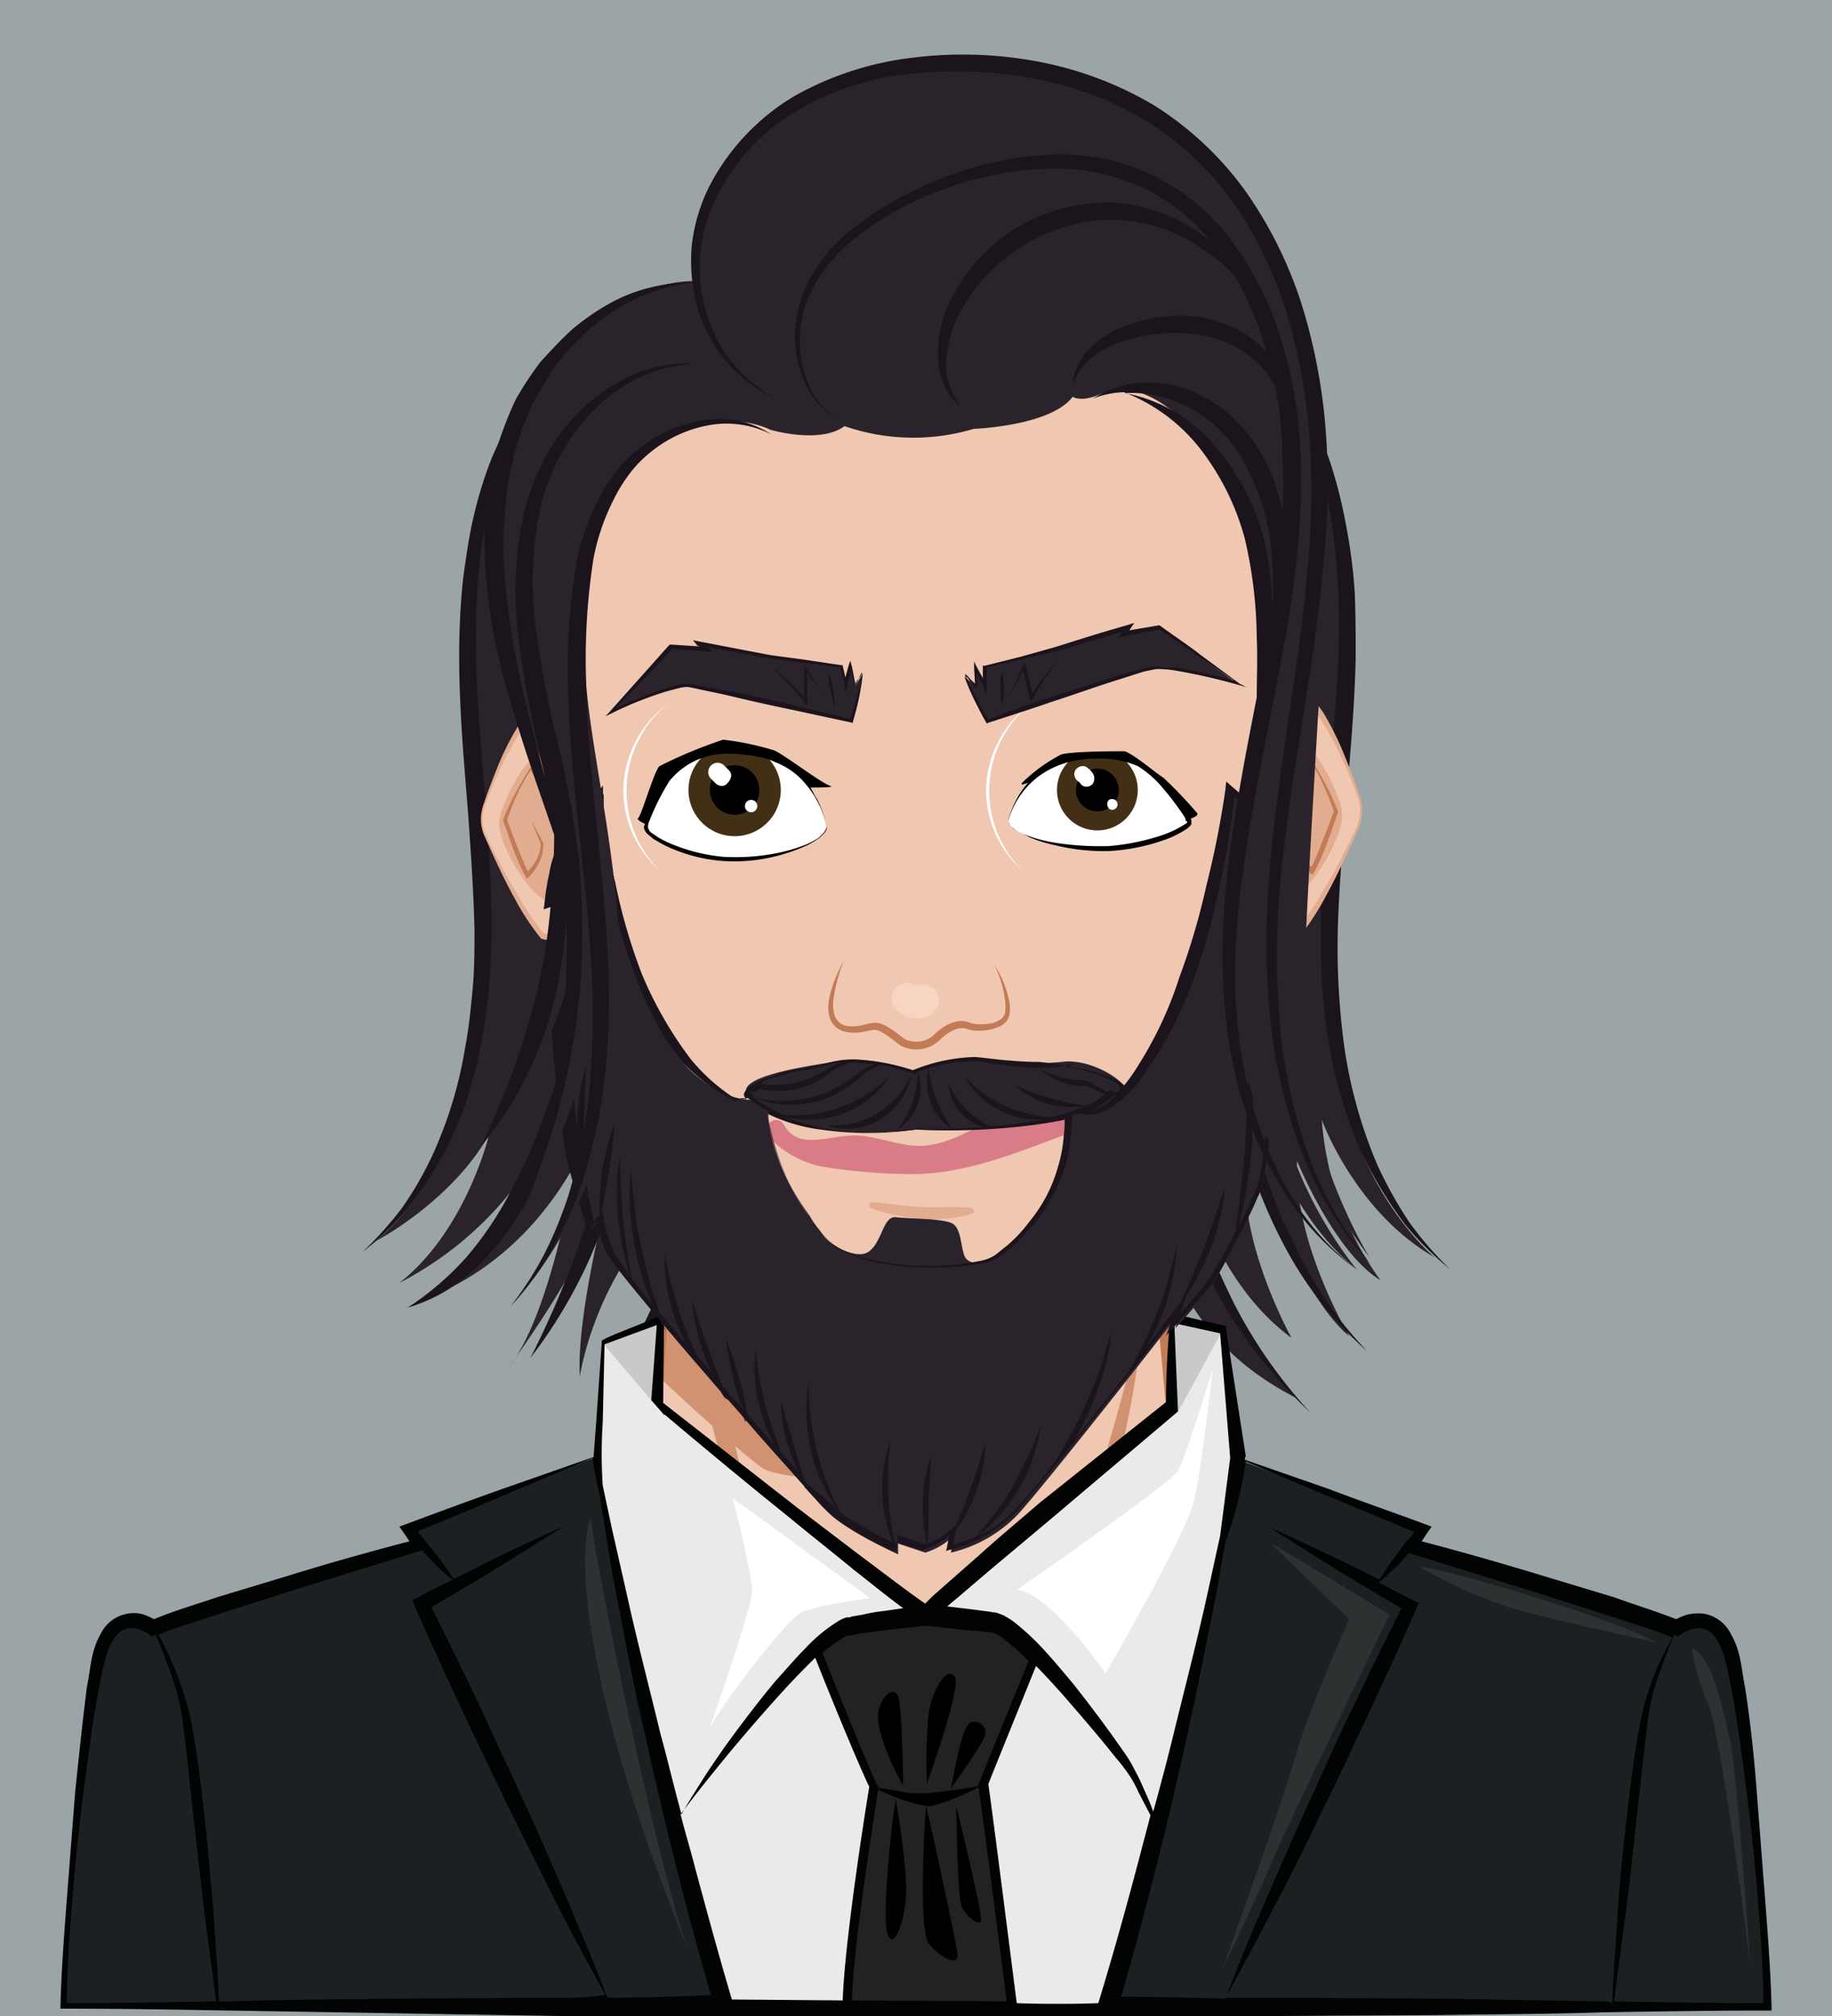 <svg id="masoud" xmlns="http://www.w3.org/2000/svg" width="200" height="220" viewBox="0 0 200 220">
  <g id="svga-group-backs-single">
    <path id="SvgjsPath4348" d="M0,0H200V220H0Z" fill="#9ba5a8"/>
  </g>
  <g id="svga-group-humanwrap-move" transform="translate(6.6 5.951)">
    <g id="svga-group-humanwrap">
      <g id="svga-group-hair-back-move" transform="translate(33 27.349)">
        <g id="svga-group-hair-back">
          <path id="SvgjsPath4912" d="M61.6,38.2S52,52.5,51.1,62.3s1.6,31,1.6,38-.7,25.9-11.6,35.1c0,0,8.2-4.3,12.3-11.6,0,0-2.5,10.5-9.8,16.2a37.822,37.822,0,0,0,15.7-15.2S54.5,138,46.5,141.6c0,0,9.8-2.7,16.4-14.8,0,0-2.7,16.6-7.3,22.3,0,0,8.6-11.6,10.9-19.4,0,0-3.6,13.7-3.2,20.5,0,0,1.6-10.9,9.8-18.4,0,0,1.1,12.8.2,18.4,0,0,4.6-7.7,5.2-14.6,0,0,3.6,10.9,6.2,15.5,0,0-1.6-9.6-.5-13.9l37.3-2.1s3.2,14.3,6.2,18.7c0,0-2.5-14.8-.9-20.3,0,0,.9,12.1,14.8,19.1,0,0-12.1-12.1-11.1-22.5,0,0,2.7,10.2,10.5,15.9,0,0-6.4-11.4-4.8-20,0,0,5.9,15.7,11.1,19.8,0,0-6.1-10.2-5.7-19.1,0,0,4.1,10,9.1,13a34.02,34.02,0,0,1-6.4-17.5s3.6,10,12.3,15c0,0-8.9-7.3-10.7-21.8-1.8-14.6,1.1-37.8,1.4-44.8s0-12.3-2.7-18.4-2.1-12.1-18.4-15.5c-16.4-3.5-64.6,1.5-64.6,1.5Z" transform="translate(-39.6 -33.3)" fill="#2a232b"/>
          <path id="SvgjsPath4913" d="M50.7,120.8a49.054,49.054,0,0,0,1.7-6.3c1.8-8.6,1.3-17.4.7-25.9-.7-8.6-1.6-17.1-.9-25.6a59.992,59.992,0,0,1,2.4-12.5A60.7,60.7,0,0,1,57,44.6a37.726,37.726,0,0,1,3.4-5.4,28.26,28.26,0,0,0-3.9,5.2,44.833,44.833,0,0,0-2.9,5.8,44.4,44.4,0,0,0-1.9,6.2c-.5,2.1-.8,4.3-1.1,6.4-1,8.7-.2,17.3.5,25.9.3,4.3.6,8.5.7,12.8,0,2.1,0,4.2-.2,6.4-.2,2.1-.4,4.2-.8,6.3a45.875,45.875,0,0,1-3.7,12.1,37.57,37.57,0,0,1-3.2,5.5,38.854,38.854,0,0,1-4.3,4.8,28.524,28.524,0,0,0,4.7-4.5,39.685,39.685,0,0,0,3.7-5.4,44.693,44.693,0,0,0,2.7-5.9Zm11.6-6.7c-1.1,2.7-2.1,5.5-3.1,8.2a54.609,54.609,0,0,1-3.5,7.8,37.256,37.256,0,0,1-4.7,7,31.989,31.989,0,0,1-6.5,5.6,17.9,17.9,0,0,0,7.6-4.5,27.188,27.188,0,0,0,5.4-7.2,39.625,39.625,0,0,0,3.2-8.3,48.39,48.39,0,0,0,1.6-8.6Zm7.3-1.7a53.5,53.5,0,0,0-1.4-12.6,105.945,105.945,0,0,1-.1,12.6,82.842,82.842,0,0,1-1.8,12.3,82.191,82.191,0,0,1-3.4,12,105.258,105.258,0,0,1-5,11.5,54.173,54.173,0,0,0,6.5-10.9,65.631,65.631,0,0,0,3.9-12.1,62.484,62.484,0,0,0,1.3-12.8Zm8.1-5.1a88.115,88.115,0,0,1-.1,11.5A59.583,59.583,0,0,1,75.7,130,68.811,68.811,0,0,1,72,140.8,82.286,82.286,0,0,1,66.7,151a41.863,41.863,0,0,0,6.7-9.5,54.25,54.25,0,0,0,4.2-11,50.538,50.538,0,0,0,1.5-11.6,44.946,44.946,0,0,0-1.4-11.6Zm8.3,18a65.553,65.553,0,0,1-1.4,9.9,75.556,75.556,0,0,1-2.7,9.6,84.022,84.022,0,0,1-4,9.3,41.621,41.621,0,0,0,8.7-18.5,44.979,44.979,0,0,0,1-10.3,39.32,39.32,0,0,0-1.5-10.2c.1,3.4.1,6.8-.1,10.2Zm67.8,8a45.3,45.3,0,0,1-3.4-6.1,51.232,51.232,0,0,1-3.7-13.4,80.288,80.288,0,0,1-.6-13.9c.2-4.7.6-9.3,1-14s.8-9.4.9-14.1c0-2.4,0-4.7-.1-7.1a57.421,57.421,0,0,0-.9-7.1,53.462,53.462,0,0,0-1.7-6.9,53.78,53.78,0,0,0-2.7-6.6,33.5,33.5,0,0,0-3.9-5.9,29.586,29.586,0,0,0-5.1-4.9,38.728,38.728,0,0,1,4.7,5.2,35.58,35.58,0,0,1,3.4,6,51.821,51.821,0,0,1,3.8,13.3,80.288,80.288,0,0,1,.6,13.9c-.2,4.7-.6,9.3-1,14s-.8,9.4-.9,14.1c0,2.4,0,4.7.1,7.1a57.136,57.136,0,0,0,.8,7.1,40.9,40.9,0,0,0,1.7,6.9,38.093,38.093,0,0,0,2.7,6.6,46.711,46.711,0,0,0,3.8,6,33.763,33.763,0,0,0,5,5,37.331,37.331,0,0,1-4.5-5.2Zm-17-10.8a93.609,93.609,0,0,1-1.6-14.1c-.2-4.7-.1-9.5,0-14.2.2-9.5.7-19.1-.3-28.7-.3-2.4-.6-4.8-1.1-7.1a46,46,0,0,0-2-7,19.946,19.946,0,0,0-3.8-6.2,12.266,12.266,0,0,0-2.8-2.3,8.5,8.5,0,0,0-3.4-1.1,10.281,10.281,0,0,1,5.8,3.7,18.311,18.311,0,0,1,3.2,6.2,38.536,38.536,0,0,1,1.6,6.9c.4,2.3.7,4.7.9,7,.7,9.4.2,19-.1,28.5-.2,9.5-.2,19.3,2.1,28.7a53.674,53.674,0,0,0,5.1,13.5,40.4,40.4,0,0,0,8.9,11.2,42.648,42.648,0,0,1-8-11.7,47.479,47.479,0,0,1-4.5-13.3Zm-7.4,6.5a123.962,123.962,0,0,1-4.7-28.4c-.8-9.6-1-19.3-2.1-29-.3-2.4-.6-4.8-1-7.2a46.51,46.51,0,0,0-1.6-7.2,16.679,16.679,0,0,0-3.7-6.3,9.553,9.553,0,0,0-6.5-3.1,10.021,10.021,0,0,1,6.1,3.5,15.1,15.1,0,0,1,3.2,6.3,55.369,55.369,0,0,1,1.2,7.1c.3,2.4.5,4.8.7,7.2.8,9.6.9,19.3,1.7,29a117.017,117.017,0,0,0,5.2,28.7,72.238,72.238,0,0,0,6,13.3,55.51,55.51,0,0,0,9.2,11.3,53.51,53.51,0,0,1-8.3-11.8,89.4,89.4,0,0,1-5.4-13.4Zm-15.6-11.7a160.136,160.136,0,0,1-5.3-40.2,109.65,109.65,0,0,0,3.4,40.7,120.254,120.254,0,0,0,7,19.3,107.146,107.146,0,0,0,10.4,17.6,172.43,172.43,0,0,1-9-18.3,143.207,143.207,0,0,1-6.5-19.1Z" transform="translate(-39.6 -33.3)" fill="#1b141c"/>
        </g>
      </g>
      <g id="svga-group-humanbody-back" transform="translate(9.1 86.149)">
        <path id="SvgjsPath4301" d="M180.8,184.9c-2.3-3.4-38.9-17.8-38.9-17.8l-13.4-5.2-5.6-68.8H76.8L71.3,162l-13.4,5.2S21.4,181.6,19,185c-2.3,3.4-3.3,14.9-3.3,14.9V219H184.2V199.8c-.1.1-1-11.5-3.4-14.9Z" transform="translate(-15.7 -93.1)" fill="#f0c7b1"/>
      </g>
      <g id="svga-group-chinshadow-single" transform="translate(65.61 86.552)">
        <path id="SvgjsPath4447" d="M83.41,160.9c3,1.6,18.4,1.6,21.4,0,2.3-1.22,14.94-13.04,22.02-20.04L122.94,93.1H76.82l-4.61,58.02c5.18,4.83,9.98,9.09,11.2,9.78Z" transform="translate(-72.21 -93.1)" fill="#d19271"/>
      </g>
      <g id="svga-group-humanbody-front" transform="translate(8.2 85.249)">
        <path id="SvgjsPath4302" d="M184.5,219c-.1-6.4-.1-12.8-.1-19.2l-.3-.1a.138.138,0,0,1,.2,0,.1.1,0,0,1,.1.1v-.4l-.1-.5-.1-.9-.2-1.9c-.2-1.3-.4-2.5-.6-3.8a26.155,26.155,0,0,0-.9-3.8,16.135,16.135,0,0,0-1.5-3.6,11.929,11.929,0,0,0-2.9-2.1c-1-.6-2.1-1.1-3.2-1.7-2.1-1.1-4.3-2.1-6.5-3.1-4.4-2-8.7-3.9-13.1-5.7-4.4-1.9-8.8-3.7-13.2-5.5l-13-5.2-1.2-16.9c-.4-5.7-.9-11.5-1.3-17.2l-1.3-17.2L123.8,93l-.1-.8h-.8c-7.7,0-15.4.1-23.1.1l-23.1.2h-.5V93L75,110.2l-1.3,17.2c-.8,11.4-1.8,22.8-2.8,34.2-5.6,2.1-11.2,4.2-16.7,6.4q-8.4,3.3-16.8,6.9c-2.8,1.2-5.6,2.4-8.3,3.6a89.553,89.553,0,0,0-8.2,4.1,12.141,12.141,0,0,0-2,1.4,1.47,1.47,0,0,0-.5.6l-.3.6a5.359,5.359,0,0,0-.5,1.1,25.424,25.424,0,0,0-1.3,4.5,90.7,90.7,0,0,0-1.4,9.1L14.8,219v.9h.9l42.1.1H100c14,0,28.1-.1,42.1-.2l42.1-.5h.3V219ZM100,218l-42.1-.1-41.2.1-.1-18.1c.3-3,.6-5.9,1.2-8.9a28.755,28.755,0,0,1,1.1-4.2,7.93,7.93,0,0,1,.4-.9l.2-.4.3-.3a14.036,14.036,0,0,1,1.8-1.2c2.5-1.5,5.3-2.8,8-4.1s5.5-2.5,8.2-3.7c5.5-2.4,11.1-4.8,16.7-7.1s11.2-4.5,16.9-6.7l.2-.1v-.2c.9-11.5,1.7-23,2.7-34.4l1.4-17.2,1.5-16.7,22.6.2c7.4.1,14.8.1,22.3.1l1.3,16.4,1.5,17.2c.5,5.7,1,11.5,1.5,17.2l1.6,17.2v.3l.3.1,13.4,5c4.4,1.7,8.9,3.4,13.3,5.2s8.8,3.7,13.2,5.6c2.2,1,4.3,2,6.5,3,1.1.5,2.1,1.1,3.2,1.6a14.92,14.92,0,0,1,2.9,2,11.669,11.669,0,0,1,1.4,3.5c.3,1.2.6,2.5.8,3.7.2,1.3.4,2.5.6,3.8l.2,1.9.1.9.1.5v.4c0,6.3,0,12.6-.1,18.9l-41.8-.5c-14,.1-28.1,0-42.1,0Z" transform="translate(-14.8 -92.2)" fill="#c27b55"/>
        <path id="SvgjsPath4303" d="M125.1,142.4s-1.8,23-9.1,32.9C116,175.3,123.9,150.3,125.1,142.4Zm-34.5,16s5,7.9,11.5,10.1C102.1,168.5,92.6,170.7,90.6,158.4ZM73.4,140c6.7,25.6,6.7,25.6,8.5,30.7C81.9,170.7,82.3,158.1,73.4,140Z" transform="translate(-14.8 -92.2)" fill="#d19271"/>
      </g>
      <g id="svga-group-clothes-single" transform="translate(0 137.349)">
        <path id="SvgjsPath6692" d="M71.9,145.1l-6.2,2.5L65,161.7v20.2L79,220h42l10.7-34.3,3.4-25.5L133.4,146l-5.4-.8-.3,9.2s-26.2,22.2-26.6,22.7-29.2-22.8-29.2-22.8v-9.2Z" transform="translate(-6.6 -144.3)" fill="#eaeaea"/>
        <path id="SvgjsPath6693" d="M127.8,155.4l.8-.3,4.9-9-5.5-.9Zm-56.3-1.6h-.4l-5.2-6.1,6.3-2.6-.7,8.7Z" transform="translate(-6.6 -144.3)" fill="#c9c9c9"/>
        <path id="SvgjsPath6694" d="M44.6,168l1.1,1.7s-24.9,7.2-29,9c0,0-4.4-3.1-6,3.4S6.9,212.9,6.9,220h72a591.761,591.761,0,0,1-14.1-59.9Zm144.6,14.1c-1.6-6.5-6-3.4-6-3.4-4.1-1.9-29-9-29-9l1.1-1.7L135,160.2A578.225,578.225,0,0,1,121,220h72C193.1,212.8,190.8,188.6,189.2,182.1Z" transform="translate(-6.6 -144.3)" fill="#1b2122"/>
        <path id="SvgjsPath6695" d="M89,180.6S93.9,193,95.4,196c0,0-2.8,17.1-2.9,23.8h18s-2.5-20-3.1-24.1c0,0,4.4-11,5.7-13.9,0,0-2.7-3.4-3.8-3.6s-8.7-.8-8.7-.8-7.3.9-8.7,1.4a8.913,8.913,0,0,0-2.9,1.8Z" transform="translate(-6.6 -144.3)" fill="#222"/>
        <path id="SvgjsPath6696" d="M106.9,196a26.906,26.906,0,0,1-5.2,2.1h-.5a19.416,19.416,0,0,1-5.3-1.8v-.2c.6.1,1.6.2,2.9.5,1.7.4,6.5-.4,8.1-.7m-5.5,17.2c1.2,1.5,3.4,2.7,3.1,1-.2-1.7-3.3-15.8-3.4-16C101,198.8,100.2,211.6,101.4,213.1Zm-2.8-17.3s-.1-8.9-.6-9.8-1.7-.1-2.1,1.8C95.4,189.8,98.2,195.4,98.6,195.8Zm-1.8,15.8c.5,2.7,1.9-.4,2.1-3.6s-1.1-10.6-1.1-10.6c-.2.5-1.5,11.4-1,14.2Zm7.4-27.7c-1-1.1-2.5,1.9-2.8,4a52.671,52.671,0,0,0-.2,7.8C101.1,195.7,105.1,185,104.2,183.9Zm3.2,6.8a1.182,1.182,0,0,0-1.5-1.7c-.9.5-1.7,5.3-2.1,7.2C103.8,196.2,106.8,192,107.4,190.7ZM105,209.1c.5,1,1.9,2.2,2.1,1.5s-2.7-12.5-2.7-12.5S104.5,208.1,105,209.1Z" transform="translate(-6.6 -144.3)"/>
        <path id="SvgjsPath6697" d="M192.7,208.3l-.9-11.6c-.3-3.9-.7-7.8-1.3-11.6-.2-1-.3-1.9-.5-2.9a9.123,9.123,0,0,0-1.1-3,4.03,4.03,0,0,0-2.9-2.1,5.462,5.462,0,0,0-1.8.1,6.118,6.118,0,0,0-1.2.5c-2.3-.9-4.6-1.6-6.8-2.4l-7.3-2.2c-4.6-1.4-9.1-2.7-13.7-3.9l.6-.9.5-.7-.8-.3c-3.5-1.3-7-2.5-10.4-3.8l-9.2-3.2a.756.756,0,0,1,.1-.4l-2.2-14.2-6-1.4s-.5,4.6-.5,9.7l-13.8,11c-2.2,1.9-4.5,3.8-6.7,5.8l-3.3,2.9-1.7,1.5-.8.8c-2.3-1.6-4.6-3.4-6.9-5.1L87,165.5,72.4,154.1l.1-9.8c-.5.5-6.2,2.5-6.8,3v.1l-.6,8.6-.3,4-10,3.5c-3.4,1.2-6.9,2.5-10.4,3.8l-.8.3.5.7.6.9c-4.6,1.2-9.2,2.5-13.7,3.9l-7.3,2.2c-2.3.8-4.5,1.4-6.9,2.4a5.36,5.36,0,0,0-1.1-.5,3.673,3.673,0,0,0-1.8-.1,4,4,0,0,0-2.8,2,9.123,9.123,0,0,0-1.1,3c-.2,1-.3,2-.5,2.9-.5,3.9-.9,7.8-1.3,11.6l-.9,11.6c-.3,3.9-.6,7.8-.7,11.7v.3h.3c6,0,12,.1,18,.2l18,.3L61,221h78l18-.1c6-.1,12-.1,18-.3,6-.1,12-.2,18-.2h.4V220c-.1-3.9-.4-7.8-.7-11.7Zm-88.1-33,3.4-2.9,6.8-5.7,13.6-11.5.2-.2-.4-9.6c1.8.4,3.6.8,5,1.1l1.1,13.6-1.1,8.5-1.4,6.4c-1.1,5-2.4,10-3.6,14.9-.7,2.9-1.5,5.9-2.3,8.8a24.424,24.424,0,0,0-1-2.4,19.988,19.988,0,0,0-1-2.1,13.242,13.242,0,0,0-1.2-2c-1.8-2.6-3.6-5-5.5-7.4-1-1.2-2-2.4-3-3.5a27.726,27.726,0,0,0-3.5-3.3,10.54,10.54,0,0,0-1.1-.7,6.89,6.89,0,0,0-.8-.3c-.3-.1-.4,0-.6-.1l-2.3-.3-2.5-.3,1.2-1ZM65.8,156.2l.2-8.5,5.7-2.1-.6,8.2,1.4,1.6h.1c4.5,3.8,9.1,7.6,13.7,11.3,2.3,1.9,4.6,3.7,6.9,5.6,1.8,1.4,3.5,2.8,5.4,4.2l-2.1.3a18.459,18.459,0,0,0-2.3.4l-1.2.2a1.083,1.083,0,0,1-.6.1,4.875,4.875,0,0,0-.7.3,17.081,17.081,0,0,0-3.8,3.1c-1.1,1.1-2.1,2.3-3.2,3.5-2,2.4-3.9,4.9-5.7,7.4-.9,1.3-1.8,2.6-2.6,3.9-.7,1.1-1.4,2.2-2,3.3-.8-2.9-1.5-5.9-2.3-8.8-1.2-5-2.5-9.9-3.6-14.9l-1.7-7.5-1-4.7a52.9,52.9,0,0,1,0-6.9ZM7.3,219.6c0-3.8.3-7.5.6-11.3.3-3.9.7-7.7,1.2-11.6s1-7.7,1.7-11.5c.4-1.9.7-3.9,1.6-5.3.5-.7,1-1.2,1.7-1.2a3.223,3.223,0,0,1,2.1.6l.4.3.4-.2c.6,1.4,1.1,2.7,1.6,4.1a23.889,23.889,0,0,1,1.3,5.1c.5,3.5.8,7,1.2,10.5l1.2,10.5.7,5.3.6,4.5c-5.3.1-10.8.2-16.3.2ZM61,219l-18,.1c-6,.1-12,.1-18,.3H23.9c-.1-3.3-.4-6.5-.6-9.8-.3-3.5-.6-7-1-10.6-.4-3.5-.8-7-1.5-10.5a35.758,35.758,0,0,0-3.5-9.1c2.2-.9,4.6-1.6,7-2.4l7.2-2.3L46,170.2h.1c.3.3.5.6.8.9a27.249,27.249,0,0,0,2.5,2.3c-1.2.6-2.5,1.2-3.7,1.9l-.7.3.3.7c1.6,3.7,3.3,7.4,5,11,1.7,3.7,3.5,7.3,5.2,10.9L60.9,209c1.7,3.3,3.4,6.5,5.2,9.7a29.106,29.106,0,0,1-5.1.3Zm5.3,0c-1.3-3.5-2.8-6.9-4.2-10.3-1.6-3.7-3.2-7.4-4.9-11.1s-3.4-7.3-5.1-11c-1.6-3.4-3.3-6.8-5-10.2,2.3-1.4,4.6-2.7,6.9-4.1l7.5-4.7c-1.4.6-2.7,1.2-4,1.8l-4,1.9c-1.3.7-2.7,1.4-4,2a28.318,28.318,0,0,0-2-2.8c-.5-.7-1.1-1.3-1.6-2l-.3-.4c3-1.2,6.1-2.5,9.1-3.8l10-4.2a28.111,28.111,0,0,0,.7,3.7l.3,1.8.3,1.9c.4,2.5.8,5.1,1.3,7.6,1,5,1.9,10.1,3.1,15.1q3.15,14.4,7.2,28.5C73.8,218.9,70.1,219,66.3,219Zm13.6.2c-1.4-4.7-2.7-9.5-4-14.3-.5-2-1.1-3.9-1.6-5.9,1.7-2.3,3.5-4.5,5.3-6.7,2-2.4,4-4.7,6.1-7,1-1.1,2.1-2.2,3.2-3.3l.1-.1c1.2,3.1,4.6,11.4,5.9,14.1-.3,1.7-2.7,16.8-2.9,23.3Zm13.1.1c.2-6.6,2.7-21.7,2.9-23.2V196l-.1-.1c-1.2-2.5-4.9-11.7-6-14.5a13.016,13.016,0,0,1,2.5-1.8.6.6,0,0,1,.4-.1,4.331,4.331,0,0,1,.5-.1l1.1-.2c.8-.1,1.5-.2,2.3-.3,1.5-.2,3-.3,4.5-.5l4.5.5,2.3.2a.749.749,0,0,1,.5.1.367.367,0,0,1,.3.1,3.509,3.509,0,0,1,.8.5,21.8,21.8,0,0,1,2.8,2.5c-1.5,3.5-5.4,13.3-5.5,13.4v.2c.6,4,2.7,20.3,3.1,23.5L93,219.3Zm18,.3c-.2-1.5-2.5-19.7-3.1-23.9.4-1.1,3.8-9.4,5.2-12.9,1,1,1.9,2,2.8,3,2,2.3,4,4.6,5.9,7a21.965,21.965,0,0,1,1.4,1.8,12.81,12.81,0,0,1,1.1,2l1.3,2.5-1.5,5.7c-1.3,4.9-2.7,9.9-4.2,14.8-2.9.1-5.9.1-8.9,0Zm11.4-.7q4.05-14.1,7.2-28.5c1.1-5,2.1-10.1,3.1-15.1.4-2,.7-4.1,1.1-6.1a42.677,42.677,0,0,0,2.2-8.7l9.3,3.9c3.1,1.3,6.1,2.5,9.1,3.8l-.3.4a15.583,15.583,0,0,0-1.6,2,27.5,27.5,0,0,0-1.9,2.8c-1.3-.7-2.7-1.4-4-2l-4-1.9c-1.3-.6-2.7-1.3-4-1.8l7.5,4.7c2.3,1.4,4.6,2.8,6.9,4.1-1.7,3.4-3.4,6.8-5,10.2-1.8,3.6-3.4,7.3-5.1,11s-3.3,7.4-4.9,11.1c-1.5,3.4-2.9,6.8-4.2,10.3-3.9-.1-7.6-.2-11.4-.2Zm52.6.5-18-.3-18-.1h-5.2c1.8-3.2,3.5-6.5,5.2-9.7q2.85-5.4,5.4-10.8c1.8-3.6,3.5-7.3,5.2-10.9,1.7-3.7,3.4-7.3,5-11l.3-.7-.7-.3c-1.2-.6-2.5-1.3-3.7-1.9a27.25,27.25,0,0,0,2.5-2.3c.3-.3.5-.6.8-.9h.1l14.5,4.5,7.2,2.3c2.4.8,4.8,1.5,7,2.4a29.625,29.625,0,0,0-3.5,9.1c-.7,3.5-1.1,7-1.5,10.5s-.8,7-1,10.6c-.2,3.3-.5,6.5-.6,9.8-.2-.3-.6-.3-1-.3Zm1.2,0,.6-4.5.7-5.3c.5-3.5.8-7,1.2-10.5l1.2-10.5a23.889,23.889,0,0,1,1.3-5.1c.5-1.4,1-2.8,1.6-4.1l.4.2.4-.3a3.391,3.391,0,0,1,2.1-.6,2.3,2.3,0,0,1,1.7,1.2c.9,1.4,1.2,3.4,1.6,5.3.7,3.8,1.2,7.6,1.7,11.5.5,3.8.9,7.7,1.2,11.6.3,3.8.6,7.5.6,11.3-5.3,0-10.8-.1-16.3-.2Z" transform="translate(-6.6 -144.3)" fill="#020303"/>
        <path id="SvgjsPath6698" d="M111,174.5c3.5.2,9.7,9.1,9.7,9.1s8.9-15.3,9.7-19c.8-3.6,2-14.2,2-14.2s-3,9.7-3.8,11.1-17.6,13-17.6,13Zm-33.5,15c2-3.5,8.4-11.7,9.9-12.5s7.6-1.6,7.6-1.6L80,164.5s2.1,8.2,2.1,10.1S77.5,189.5,77.5,189.5Z" transform="translate(-6.6 -144.3)" fill="#fff"/>
        <path id="SvgjsPath6699" d="M184.7,180.9c2.3.8,3.3,6.6,4.1,9.7s2.3,25.1,2.3,25.1-3.1-25.1-4.6-28.7A25.524,25.524,0,0,1,184.7,180.9ZM155,172c1.5-.2,21.9,5.8,25.7,8.2,0,0-10.6-2.3-15.3-3.6A51.422,51.422,0,0,1,155,172Zm-16.3-2.6c1,.5,13,7.8,13,7.8s-11.7,24.1-12.9,27.1-5.4,11.7-5.4,11.7,6.1-16.8,7.8-22.6c1.6-5.8,6.1-15.7,6.1-15.7l-8.6-8.3Zm-74.2-2.8c.5,5.3,7.8,40.6,10.9,47.8,0,0-6.6-15.3-9.7-29.5-3.2-14.2-1.2-18.3-1.2-18.3Z" transform="translate(-6.6 -144.3)" fill="#2c3131"/>
      </g>
      <g id="svga-group-head" transform="translate(45.9)">
        <g id="svga-group-ears-left-move" transform="translate(0 72.053)">
          <g id="svga-group-ears-left">
            <path id="SvgjsPath4201" d="M63.287,77.783s-8.265-7.265-9.592-7.383c-1.142-.1-3.973,5.938-5.226,9.756a4.348,4.348,0,0,0,.185,3.113c1.2,2.646,3.862,8.184,6.249,10.956a9.219,9.219,0,0,0,2.654.245c.638-.185,5.619-4.2,6.131-5.76s.615-8.377-.4-10.927Z" transform="translate(-48.173 -70.066)" fill="#f0c7b1"/>
            <path id="SvgjsPath4202" d="M63.967,80.506c.133.971.208,1.957.245,2.936s.044,1.964-.007,2.95q-.035.74-.126,1.475a5.669,5.669,0,0,1-.148.756,2.535,2.535,0,0,1-.341.712,12.145,12.145,0,0,1-1.831,2.076c-.652.623-1.32,1.208-2.009,1.779-.348.282-.689.556-1.053.823-.178.133-.363.259-.549.385l-.3.178a1.248,1.248,0,0,1-.393.141,5.029,5.029,0,0,1-1.349-.067c-.43-.059-.852-.141-1.282-.237l-.1-.022-.059-.074A27.7,27.7,0,0,1,51.9,90.128c-.815-1.468-1.557-2.987-2.268-4.522L48.585,83.3a4.548,4.548,0,0,1-.4-2.565,5.63,5.63,0,0,1,.326-1.238c.133-.4.274-.793.415-1.186.3-.778.586-1.564.9-2.335a30.31,30.31,0,0,1,2.179-4.463,8,8,0,0,1,.741-1.008,2.385,2.385,0,0,1,.5-.437.72.72,0,0,1,.385-.119,1.2,1.2,0,0,1,.348.089,11.82,11.82,0,0,1,2.039,1.3c1.275.956,2.5,1.972,3.706,3.032s2.387,2.12,3.566,3.247a13.135,13.135,0,0,1,.675,2.884Zm-8.221-8.658a11.59,11.59,0,0,0-1.92-1.193,1.763,1.763,0,0,0-.193-.059.32.32,0,0,0-.148.052,1.507,1.507,0,0,0-.378.326,6.8,6.8,0,0,0-.7.919A35.743,35.743,0,0,0,50.1,76.17c-.341.749-.682,1.5-.979,2.268-.148.385-.3.771-.437,1.164a5.661,5.661,0,0,0-.334,1.186,4.239,4.239,0,0,0,.408,2.417c.348.764.726,1.52,1.1,2.261.756,1.5,1.572,2.958,2.417,4.381a29.505,29.505,0,0,0,2.787,4.018l-.156-.1a9.4,9.4,0,0,0,2.439.245.553.553,0,0,0,.208-.082l.259-.163.519-.371c.348-.252.689-.526,1.03-.8.682-.549,1.342-1.127,1.987-1.735a13.609,13.609,0,0,0,1.772-1.935,2.18,2.18,0,0,0,.282-.534,5.431,5.431,0,0,0,.141-.66c.067-.467.126-.941.156-1.416.074-.956.1-1.927.111-2.891s-.03-1.942-.111-2.906a13,13,0,0,0-.489-2.847c-2.469-1.942-4.944-3.966-7.472-5.827Z" transform="translate(-48.142 -69.95)" fill="#e1ac8f"/>
            <path id="SvgjsPath4203" d="M64.146,85.422s-7.969-10.067-9.466-9.229-3.847,5.582-3.84,7.168c.015,2.328,2.476,6.212,3.714,7.383a4.891,4.891,0,0,0,4.707,1.438c1.972-.452,4.885-6.761,4.885-6.761Z" transform="translate(-48.84 -71.552)" fill="#e1ac8f"/>
            <path id="SvgjsPath4204" d="M58.23,85.807c-.334-.934-.7-1.853-1.075-2.772s-.784-1.816-1.231-2.7a23.488,23.488,0,0,0-1.46-2.557L54.4,77.69l-.059.089c-.556.875-1.075,1.764-1.572,2.684-.245.46-.489.927-.712,1.4s-.423.971-.623,1.468l-.03.074.03.089c.341,1.045.712,2.068,1.09,3.1.185.511.4,1.016.615,1.52a12.6,12.6,0,0,0,.734,1.49l.141.23.185-.171a4.83,4.83,0,0,0,.645-.756,6.341,6.341,0,0,0,.511-.867,4.382,4.382,0,0,0,.445-2.031v-.044l-.015-.03c-.371-.734-.764-1.453-1.149-2.179l-.037.022c.311.749.615,1.5.934,2.246a4.324,4.324,0,0,1-.5,1.787,5.4,5.4,0,0,1-.919,1.223c-.193-.363-.371-.756-.541-1.156l-.6-1.5c-.393-.979-.764-1.972-1.127-2.958a28.5,28.5,0,0,1,1.127-2.832,18.883,18.883,0,0,1,1.453-2.6,18.014,18.014,0,0,1,1.245,2.513l1.142,2.721,1.156,2.721c.385.9.778,1.816,1.186,2.713l.044-.022c-.3-.941-.63-1.883-.971-2.817Z" transform="translate(-48.987 -71.952)" fill="#c27b55"/>
          </g>
        </g>
        <g id="svga-group-ears-right-move" transform="translate(78.834 70.249)">
          <g id="svga-group-ears-right">
            <path id="SvgjsPath4205" d="M131.259,78.362s8.914-7.835,10.345-7.963c1.231-.112,4.285,6.4,5.636,10.521a4.69,4.69,0,0,1-.2,3.358c-1.3,2.854-4.165,8.826-6.74,11.816a9.942,9.942,0,0,1-2.862.264c-.688-.2-6.06-4.533-6.612-6.212S130.164,81.113,131.259,78.362Z" transform="translate(-130.209 -70.064)" fill="#f0c7b1"/>
            <path id="SvgjsPath4206" d="M131.183,78.255c1.263-1.215,2.534-2.374,3.845-3.5,1.3-1.135,2.622-2.239,4-3.27a12.289,12.289,0,0,1,2.2-1.407,1.722,1.722,0,0,1,.376-.1.825.825,0,0,1,.416.128,2.063,2.063,0,0,1,.536.472,8.627,8.627,0,0,1,.8,1.087,33.921,33.921,0,0,1,2.35,4.813c.344.831.656,1.671.975,2.518.152.424.3.847.448,1.279a6.552,6.552,0,0,1,.352,1.335,4.9,4.9,0,0,1-.432,2.766l-1.127,2.486c-.775,1.647-1.567,3.286-2.446,4.877a29.088,29.088,0,0,1-2.99,4.517l-.064.08-.1.024c-.464.1-.919.184-1.383.256a6.193,6.193,0,0,1-1.455.072,1.346,1.346,0,0,1-.424-.152l-.32-.192c-.2-.136-.4-.272-.592-.416-.384-.288-.76-.584-1.135-.887-.743-.608-1.463-1.247-2.167-1.919a13.409,13.409,0,0,1-1.975-2.239,2.734,2.734,0,0,1-.368-.768,8.125,8.125,0,0,1-.16-.815c-.064-.536-.112-1.063-.136-1.591-.056-1.063-.056-2.119-.008-3.182s.12-2.119.264-3.166a12.073,12.073,0,0,1,.728-3.11Zm.048.048a13.058,13.058,0,0,0-.528,3.07c-.08,1.039-.12,2.087-.12,3.134s.048,2.087.12,3.118c.04.52.1,1.031.168,1.527.048.248.088.5.152.712a2.106,2.106,0,0,0,.3.576,15.121,15.121,0,0,0,1.911,2.087c.688.648,1.407,1.271,2.143,1.871.368.3.736.584,1.111.863l.56.4.28.176a.6.6,0,0,0,.224.088,10.133,10.133,0,0,0,2.63-.264l-.168.1a31.822,31.822,0,0,0,3.006-4.333c.911-1.535,1.791-3.11,2.606-4.725.408-.807.815-1.615,1.191-2.438a4.572,4.572,0,0,0,.44-2.606,5.972,5.972,0,0,0-.36-1.279c-.152-.424-.3-.839-.472-1.255-.32-.831-.688-1.647-1.055-2.446a37.941,37.941,0,0,0-2.486-4.613,7.329,7.329,0,0,0-.751-.991,2.236,2.236,0,0,0-.408-.352.344.344,0,0,0-.16-.056,1.9,1.9,0,0,0-.208.064,12.5,12.5,0,0,0-2.071,1.287C136.579,74.009,133.909,76.192,131.231,78.3Z" transform="translate(-130.156 -69.98)" fill="#e1ac8f"/>
            <path id="SvgjsPath4207" d="M131.21,86.15S139.8,75.293,141.419,76.2s4.149,6.02,4.141,7.731c-.016,2.51-2.67,6.7-4.005,7.963a5.275,5.275,0,0,1-5.077,1.551C134.352,92.954,131.21,86.15,131.21,86.15Z" transform="translate(-130.367 -71.216)" fill="#e1ac8f"/>
            <path id="SvgjsPath4208" d="M146.447,83.784c-.208-.536-.416-1.071-.672-1.583q-.36-.767-.768-1.511c-.536-.991-1.1-1.951-1.695-2.894l-.064-.1-.064.1a27.594,27.594,0,0,0-1.575,2.758c-.48.943-.911,1.919-1.327,2.91-.392.991-.8,1.983-1.159,2.99s-.72,2.023-1.023,3.046l.048.024c.44-.967.855-1.951,1.279-2.926l1.247-2.934,1.231-2.934a19.425,19.425,0,0,1,1.343-2.71,20.846,20.846,0,0,1,1.567,2.806,29.606,29.606,0,0,1,1.215,3.054c-.4,1.071-.791,2.135-1.215,3.19l-.648,1.623c-.184.424-.376.855-.584,1.247a5.821,5.821,0,0,1-.991-1.319,4.545,4.545,0,0,1-.544-1.927c.344-.8.672-1.615,1.007-2.422l-.04-.024c-.416.783-.839,1.559-1.239,2.35l-.016.032v.048a4.726,4.726,0,0,0,.48,2.191,6.387,6.387,0,0,0,.552.935,5.146,5.146,0,0,0,.7.815l.2.184.152-.248a14.924,14.924,0,0,0,.791-1.607c.232-.544.456-1.087.664-1.639.408-1.1.807-2.215,1.175-3.342l.032-.1-.056-.088Z" transform="translate(-131.749 -71.528)" fill="#c27b55"/>
          </g>
        </g>
        <g id="svga-group-faceshape-wrap" transform="translate(6.7 23.348)">
          <g id="svga-group-faceshape-single">
            <path id="SvgjsPath4437" d="M140.4,54.9c-2.2-10-6.3-16-15.2-20.8-9.3-5-25.2-4.8-25.2-4.8s-15.9-.2-25.2,4.8c-8.8,4.8-13,10.8-15.2,20.8-.9,4,0,13.6,0,13.6S62,90.8,62,97.3s-.8,25.8.6,27.9,23.7,23.4,26.7,25.1c3,1.6,18.4,1.6,21.4,0s25.3-23,26.7-25.1.6-21.4.6-27.9,2.3-28.9,2.3-28.9,1-9.5.1-13.5Z" transform="translate(-59.2 -29.299)" fill="#f0c7b1"/>
            <path id="SvgjsPath4438" d="M140.4,54.9c-2.2-10-6.3-16-15.2-20.8-9.3-5-25.2-4.8-25.2-4.8s-15.9-.2-25.2,4.8c-8.8,4.8-13,10.8-15.2,20.8-.9,4,0,13.6,0,13.6S62,90.8,62,97.3s-.8,25.8.6,27.9,23.7,23.4,26.7,25.1c3,1.6,18.4,1.6,21.4,0s25.3-23,26.7-25.1.6-21.4.6-27.9,2.3-28.9,2.3-28.9,1-9.5.1-13.5Zm0,10.1c-.1,1.1-.2,2.3-.3,3.4-.8,6.8-1.6,13.6-2.3,20.4-.2,1.7-.3,3.4-.5,5.1-.1,1.7-.2,3.5-.2,5.2v15.3c0,1.7-.1,3.4-.1,5.1a21.054,21.054,0,0,1-.2,2.5c0,.4-.1.8-.1,1.2a3.6,3.6,0,0,1-.2,1.1l-.1.2-.3.4-.8.9-1.8,1.8c-2.4,2.4-4.9,4.8-7.3,7.1-2.5,2.3-4.9,4.7-7.4,7-1.2,1.2-2.5,2.3-3.8,3.4s-4.41,3.72-4.75,3.97a2.024,2.024,0,0,1-.7.32c-.61.15-1.86.44-2.45.51-1.6.2-3.3.3-5,.4a41.692,41.692,0,0,1-5,0c-1.7-.1-5.7-.5-6.1-.6a4.138,4.138,0,0,1-1.8-.8l-1-.8c-1.3-1.1-2.6-2.2-3.8-3.3-2.5-2.2-5.1-4.5-7.6-6.9-2.5-2.3-5-4.6-7.5-7-1.2-1.2-2.5-2.3-3.7-3.5l-.9-.9-.9-.9a2.57,2.57,0,0,1-1.05-1.81c-.1-.8-.15-1.59-.25-2.49a20.9,20.9,0,0,1-.1-2.5c-.1-1.7-.1-3.4-.1-5.1V98.4c0-1.7-.1-3.4-.2-5.1-.5-6.8-1.1-13.6-1.7-20.4L60.3,70a22.857,22.857,0,0,1-.2-2.5c-.1-1.7-.2-3.4-.2-5.1s0-3.4.1-5a20.023,20.023,0,0,1,.4-2.4c.2-.8,2.3-6.8,2.5-7.1a26.691,26.691,0,0,1,2.5-4.3,38,38,0,0,1,3.3-3.7,28.825,28.825,0,0,1,3.9-3,46.308,46.308,0,0,1,4.3-2.4c.4-.2,2.2-.9,2.2-.9s2-.7,2.4-.8a64.16,64.16,0,0,1,9.9-1.9,84.281,84.281,0,0,1,10.1-.6c1.7,0,3.4.1,5.1.2a21.052,21.052,0,0,1,2.5.2c.8.1,1.7.2,2.5.3a48.522,48.522,0,0,1,9.9,2.1,37.6,37.6,0,0,1,4.6,2c.4.2.7.4,1.1.6l1.1.7c.7.5,1.4.9,2.1,1.4a23,23,0,0,1,6.6,7.6,27.649,27.649,0,0,1,2,4.7,44.187,44.187,0,0,1,1.3,4.89,22.163,22.163,0,0,1,.31,3.7c0,1.11-.11,5.21-.21,6.31Z" transform="translate(-59.2 -29.299)" fill="#c27b55"/>
          </g>
        </g>
        <g id="svga-group-mouth-single-move" transform="matrix(0.996, 0.087, -0.087, 0.996, 31.634, 111.278)">
          <g id="svga-group-mouth-single">
            <path id="SvgjsPath7592" d="M32.5.119c-2.72.91-5.53,1.92-7.88,2.91-2.5,1.06-4.07,2.57-6.76,3.19-2.65.62-5.3-.52-8.01-.37-2.69.14-6.08,2.24-7.87-.41-.95-1.41-2.74.41-1.63,1.37a11.053,11.053,0,0,0,5.96,2.73,61.551,61.551,0,0,0,10.34-.05c6.21-.67,11.72-3.75,17.44-6.41C35.951,1.779,35.111-.551,32.5.119Z" fill="#da7c87"/>
            <path id="SvgjsPath7593" d="M11.164.014c-1.8-.09-3.6.28-5.4.35S2.144.294.334.3a.342.342,0,0,0-.09.67c3.35.88,7.85,1.04,11.07-.39C11.614.454,11.444.034,11.164.014Z" transform="translate(11.941 12.642)" fill="#e1ac8f"/>
          </g>
        </g>
        <g id="svga-group-eyes-left-move" transform="translate(15.01 68.109)">
          <g id="svga-group-eyes-left" transform="translate(0 0)">
            <g id="svga-group-eyesback-left" transform="translate(0.54 0.45)">
              <path id="SvgjsPath6191" d="M72.18,66.78a11.708,11.708,0,1,1-12.15,11.7A11.894,11.894,0,0,1,72.18,66.78Z" transform="translate(-60.03 -66.78)" fill="#fff"/>
            </g>
            <g id="svga-group-eyesiriswrapper-left" transform="translate(7.65 7.11)">
              <g id="svga-group-eyesiriscontrol-left">
                <g id="svga-group-eyesiris-left">
                  <path id="SvgjsPath4318" d="M72.18,73.44a5.04,5.04,0,1,1-5.04,5.04A5.032,5.032,0,0,1,72.18,73.44Z" transform="translate(-67.14 -73.44)" fill="#432f15"/>
                  <path id="SvgjsPath4319" d="M72.18,75.78a2.7,2.7,0,1,1-2.7,2.7A2.652,2.652,0,0,1,72.18,75.78Z" transform="translate(-67.14 -73.44)"/>
                  <path id="SvgjsPath4320" d="M71.55,76.32l-.54-.54a1.019,1.019,0,0,0-1.44,1.44l.54.54a.972.972,0,0,0,.63.27.7.7,0,0,0,.63-.27c.54-.54.54-1.08.18-1.44Zm2.43,4.59a.675.675,0,1,0,0-1.35A.675.675,0,0,0,73.98,80.91Z" transform="translate(-67.14 -73.44)" fill="#fff"/>
                </g>
              </g>
            </g>
            <g id="svga-group-eyesfront-left">
              <path id="SvgjsPath6199" d="M72.18,66.33A12.248,12.248,0,1,0,84.87,78.57,12.47,12.47,0,0,0,72.18,66.33Zm0,19.71c-4.95,0-9.63-2.52-9.72-3.33-.18-.9.81-3.78,2.88-6.12,2.16-2.34,7.2-3.15,11.52-1.35s5.31,7.2,5.31,7.2C82.26,84.06,77.13,86.04,72.18,86.04Z" transform="translate(-59.49 -66.33)" fill="#f0c7b1"/>
              <path id="SvgjsPath6200" d="M80.46,78.21c.63,0,2.79,0,2.16-.18-1.08-.36-5.04-3.42-6.12-3.87a31.042,31.042,0,0,0-5.58-1.17,51.224,51.224,0,0,0-6.93,2.88c-.54.36-1.98,5.4-2.34,5.67-.18.18.36.45.72.63a.331.331,0,0,1-.09.27v.18c0,.09.09.18.09.27a1.243,1.243,0,0,0,.27.36c.18.18.45.36.63.54.45.27.9.54,1.44.81a17.6,17.6,0,0,0,6.12,1.62,18.557,18.557,0,0,0,6.3-.63,19.708,19.708,0,0,0,2.97-1.08,10.715,10.715,0,0,0,1.35-.81l.54-.54a1.022,1.022,0,0,0,.27-.72,13.161,13.161,0,0,0-1.08-2.97c-.27-.36-.45-.81-.72-1.26Zm1.44,4.95-.54.54a9.837,9.837,0,0,1-1.35.72,18.664,18.664,0,0,1-2.97.9,23.408,23.408,0,0,1-6.12.45,19.271,19.271,0,0,1-5.94-1.53,9.837,9.837,0,0,1-1.35-.72c-.18-.18-.45-.27-.63-.45-.09-.09-.18-.18-.18-.27s0-.09-.09-.09v-.18a1.142,1.142,0,0,1,.09-.54,26.188,26.188,0,0,1,2.25-4.5,8.044,8.044,0,0,1,6.21-2.97,17.957,17.957,0,0,1,4.05.45,9.37,9.37,0,0,1,1.44.54,8.084,8.084,0,0,1,2.52,1.62,11.154,11.154,0,0,1,2.97,5.31,1.809,1.809,0,0,1-.36.72Z" transform="translate(-59.49 -66.33)"/>
            </g>
          </g>
        </g>
        <g id="svga-group-eyes-right-move" transform="translate(54.61 68.109)">
          <g id="svga-group-eyes-right" transform="translate(0 0)">
            <g id="svga-group-eyesback-right" transform="translate(0.54 0.45)">
              <path id="SvgjsPath6192" d="M107.82,66.78a11.708,11.708,0,1,1-12.15,11.7A11.894,11.894,0,0,1,107.82,66.78Z" transform="translate(-95.67 -66.78)" fill="#fff"/>
            </g>
            <g id="svga-group-eyesiriswrapper-right" transform="translate(8.28 7.74)">
              <g id="svga-group-eyesiriscontrol-right">
                <g id="svga-group-eyesiris-right">
                  <path id="SvgjsPath4321" d="M107.82,74.07a4.41,4.41,0,1,1-4.41,4.41A4.417,4.417,0,0,1,107.82,74.07Z" transform="translate(-103.41 -74.07)" fill="#432f15"/>
                  <path id="SvgjsPath4322" d="M107.82,76.14a2.34,2.34,0,1,1-2.34,2.34A2.383,2.383,0,0,1,107.82,76.14Z" transform="translate(-103.41 -74.07)"/>
                  <path id="SvgjsPath4323" d="M107.28,76.59c-.18-.18-.27-.36-.45-.45a.817.817,0,0,0-.63-.27.972.972,0,0,0-.63.27.817.817,0,0,0-.27.63.972.972,0,0,0,.27.63c.18.18.36.27.45.45a.817.817,0,0,0,.63.27.972.972,0,0,0,.63-.27,1.072,1.072,0,0,0,0-1.26Zm2.16,4.05a.585.585,0,0,0,0-1.17C108.72,79.38,108.72,80.64,109.44,80.64Z" transform="translate(-103.41 -74.07)" fill="#fff"/>
                </g>
              </g>
            </g>
            <g id="svga-group-eyesfront-right">
              <path id="SvgjsPath6201" d="M107.82,66.33a12.248,12.248,0,1,0,12.69,12.24,12.47,12.47,0,0,0-12.69-12.24Zm.27,18.54c-4.95,0-10.17-1.71-9.99-3.06,0,0,1.08-4.59,5.31-6.21s8.64-.63,10.8,1.35c2.16,2.07,3.78,4.32,3.6,5.04-.09.72-4.77,2.88-9.72,2.88Z" transform="translate(-95.13 -66.33)" fill="#f0c7b1"/>
              <path id="SvgjsPath6204" d="M118.71,81a48.78,48.78,0,0,0-3.69-3.87c-.54-.27-3.6-2.88-4.32-2.88s-5.76,0-6.84.36a17.676,17.676,0,0,0-4.23,3.06c-.27.36.18.18.63,0a12.877,12.877,0,0,0-.99,1.35,11.688,11.688,0,0,0-1.17,2.7,1.022,1.022,0,0,0,.27.72,1.614,1.614,0,0,0,.63.45c.45.27.9.45,1.35.72a15.313,15.313,0,0,0,2.88.9,22.248,22.248,0,0,0,5.94.63,21.785,21.785,0,0,0,5.85-1.17,10.833,10.833,0,0,0,2.7-1.35l.27-.27a.331.331,0,0,0,.09-.27v-.27c0-.09,0-.09-.09-.18C118.35,81.45,118.89,81.27,118.71,81Zm-1.08.99c-.09.09-.09.18-.18.18a11.689,11.689,0,0,1-2.61,1.26,25.18,25.18,0,0,1-5.76,1.17,31.935,31.935,0,0,1-5.85-.36,16.853,16.853,0,0,1-2.88-.72A9.083,9.083,0,0,1,99,82.89a2.735,2.735,0,0,1-.63-.45.817.817,0,0,1-.27-.63,9.288,9.288,0,0,1,3.24-4.77,9.763,9.763,0,0,1,2.52-1.35,10.991,10.991,0,0,1,2.34-.54c.18,0,.45-.09.63-.09h.63a10.683,10.683,0,0,1,4.77.81,11.443,11.443,0,0,1,2.61,2.25,32.475,32.475,0,0,1,2.52,3.33.811.811,0,0,1,.09.45C117.63,81.81,117.63,81.9,117.63,81.99Z" transform="translate(-95.13 -66.33)"/>
            </g>
          </g>
        </g>
        <g id="svga-group-eyebrows-left-move" transform="matrix(1, 0.017, -0.017, 1, 13.752, 63.755)">
          <g id="svga-group-eyebrows-left-rotate">
            <g id="svga-group-eyebrows-left">
              <path id="SvgjsPath6478" d="M27.4,2.9a23.6,23.6,0,0,1-1,5.149S10.3,4.714,8.4,4.569,0,7.542,0,7.542L6.5.435l3.8.218L9.7,0l8,1.378,7.5.87.5,2.031.4-2.031.5,2.031L27.4,2.9Z" transform="translate(0.6 0.4)" fill="#2a232b"/>
              <path id="SvgjsPath6479" d="M28,3.263l-.1.074a2.067,2.067,0,0,1-.4.593,3.215,3.215,0,0,0-.3.519L26.8,2.6l-.2-.667-.2.667-.3,1.186L25.8,2.6V2.447h-.2l-3.9-.519-1.9-.222c-.6-.074-1.3-.148-1.9-.222-2.6-.445-5.1-.89-7.7-1.335L9.4,0l.5.593.3.074L7.1.519H6.9L6.8.593C5.7,1.854,4.7,3.04,3.6,4.3L.4,8.008,0,8.453l.6-.3a40.3,40.3,0,0,1,6-2.521c.5-.148,1.1-.3,1.6-.445A2.928,2.928,0,0,1,9,5.116l.4.074.4.074c1.1.222,2.3.445,3.4.667,2.3.519,4.5.964,6.8,1.409s4.5.89,6.8,1.335l.2.074V8.6a25.59,25.59,0,0,0,.6-2.669c.1-.445.1-.89.2-1.335a1.553,1.553,0,0,1,.1-.667V3.337l.1-.074h0Zm-.1.3-.1.3-.1.667-.3,1.335A22.474,22.474,0,0,1,26.7,8.3c-2.2-.519-4.4-.964-6.6-1.483-2.3-.519-4.5-.964-6.8-1.335-1.1-.222-2.3-.371-3.4-.593L9.5,4.82l-.4-.074a3.692,3.692,0,0,0-.9.074c-.6.148-1.1.3-1.6.445a48.629,48.629,0,0,0-5.5,2.3L4,4.449C5.1,3.263,6.2,2.076,7.2.964l3.6.222.7.074L11.1.742,11,.667c2.3.445,4.6.816,6.9,1.186l3.9.445,3.7.371L26,4.523l.2.89.2-.89.3-1.483.4,1.409.1.222.1-.222.3-.667a4.383,4.383,0,0,1,.3-.593v.371ZM25,7.044a11.673,11.673,0,0,0-.2-1.854c-.1-.3-.1-.593-.2-.89a3.492,3.492,0,0,0-.4-.89,2.708,2.708,0,0,1,.1.89,2.859,2.859,0,0,0,.2.89A12.744,12.744,0,0,0,25,7.044ZM23.8,5.784c-.2-.222-.3-.519-.5-.741L22.8,4.3l-1-1.409-.2-.371v.445c0,1.186,0,2.373.1,3.559l.3-.074c-.3-.3-.6-.667-.9-.964l-.9-.89a8.981,8.981,0,0,0-1-.89,5.267,5.267,0,0,0-1.1-.816c.3.3.7.593,1,.89l.9.89a11.456,11.456,0,0,1,.9.964,6.8,6.8,0,0,1,.8.964l.3.371V6.525c0-1.186-.1-2.373-.1-3.559l-.2.074,1.1,1.409.6.667c0,.222.2.445.4.667Z" fill="#1b141c"/>
            </g>
          </g>
        </g>
        <g id="svga-group-eyebrows-right-move" transform="translate(52.778 62.021)">
          <g id="svga-group-eyebrows-right-rotate">
            <g id="svga-group-eyebrows-right">
              <path id="SvgjsPath6480" d="M107.2,72.564a23.3,23.3,0,0,0,2.457,4.907s15.919-5.442,17.949-5.8,9.615,1.784,9.615,1.784L128.461,67.3l-3.846.714.427-.714-8.013,2.409-7.586,1.784v2.052l-.962-1.963v2.052L107.2,72.564Z" transform="translate(-107.2 -66.7)" fill="#2a232b"/>
              <path id="SvgjsPath6481" d="M137.275,73.355l-4.267-3.147c-1.387-1.079-2.88-2.068-4.374-3.147l-.107-.09h-.107l-3.2.54.107-.18.427-.629-.853.27c-2.56.719-5.12,1.529-7.68,2.338l-1.92.54-1.92.54-3.947.989h-.213v1.349l-.64-1.169-.32-.629v.629l.107,1.8c-.107-.18-.32-.27-.427-.45-.213-.18-.32-.36-.533-.54l-.107-.09v.27l.107.18.107.36a1.475,1.475,0,0,1,.213.629c.213.45.32.809.533,1.259a27.985,27.985,0,0,0,1.28,2.518l.107.18.213-.09c2.24-.719,4.48-1.439,6.827-2.248,2.24-.719,4.48-1.529,6.72-2.248,1.173-.36,2.24-.719,3.414-1.079l.427-.09.427-.09a2.761,2.761,0,0,1,.853-.09,12.386,12.386,0,0,1,1.813.18,66.209,66.209,0,0,1,7.04,1.619l.64.18-.747-.36Zm-8.854-1.888a3.478,3.478,0,0,0-.96.09l-.427.09-.427.09c-1.173.27-2.347.629-3.414.989-2.347.719-4.587,1.439-6.827,2.158s-4.374,1.529-6.507,2.338a12.057,12.057,0,0,1-1.28-2.248c-.213-.36-.427-.809-.64-1.259l-.32-.629-.107-.27-.107-.18v-.09a1.891,1.891,0,0,1,.427.54,3.9,3.9,0,0,1,.533.629l.213.18V72.186l.64,1.349.427.809V71.556l3.84-.9c1.28-.27,2.667-.629,3.947-.9,2.347-.719,4.587-1.349,6.934-2.068v.09l-.32.54.747-.18,3.734-.719c1.387.989,2.88,1.978,4.267,2.968l3.84,2.608c-2.133-.54-4.16-1.079-6.4-1.439a6.151,6.151,0,0,1-1.813-.09Zm-17.068,4.227a5.2,5.2,0,0,1-.213-1.8v-.9a1.409,1.409,0,0,1,.213-.9c0,.27.107.629.107.9s.107.629.107.9C111.46,74.524,111.46,75.153,111.354,75.693Zm.96-1.349a5.626,5.626,0,0,1,.32-.719l.32-.719.64-1.529.213-.36.107.36c.32,1.169.533,2.338.853,3.417h-.32l.64-1.079a3.7,3.7,0,0,1,.747-.989c.213-.36.533-.629.747-.989a3.7,3.7,0,0,1,.853-.9,3.7,3.7,0,0,0-.747.989,6.021,6.021,0,0,1-.747.989l-.64,1.079-.64,1.079-.213.36-.107-.36c-.32-1.169-.533-2.338-.853-3.417h.32l-.747,1.439-.427.719a1.1,1.1,0,0,1-.32.629Z" transform="translate(-107.2 -66.7)" fill="#1b141c"/>
            </g>
          </g>
        </g>
        <g id="svga-group-beardwrap" transform="translate(6.845 79.334)">
          <g id="svga-group-beard-single-move">
            <g id="svga-group-beard-single" transform="translate(0 0)">
              <path id="SvgjsPath5174" d="M129.78,85.14l.72.99a33.6,33.6,0,0,0-1.26-6.84c-.9-2.43-4.95-5.85-4.95-5.85s-1.62,16.83-7.2,26.82c-4.32,7.74-7.29,8.91-9.18,8.28,1.8-.72,4.556,3.06,5.276,1.98,2.97-4.32-3.926-7.92-7.256-7.38a31.464,31.464,0,0,1-8.55-.36c-3.24-.45-7.65,1.35-7.65,1.35-2.34-.81-5.76-1.53-8.28-1.08-2.43.45-12.78,1.71-9.36,4.23-1.44,0-3.69-.54-6.39-2.88-4.77-4.14-10.08-18.18-9.81-30.51a64.486,64.486,0,0,0-4.41,6.21,26.2,26.2,0,0,0-1.35,6.12l.9-.36s.18,1.35.36,10.53a135.4,135.4,0,0,0,3.15,24.93l.9-.99a15.8,15.8,0,0,0,1.17,3.87c.99,2.43,21.51,25.74,23.58,27.9,1.98,2.16,7.83,4.77,7.83,4.77V155.7l2.97.99a7.8,7.8,0,0,0,3.15-1.89l-.36,1.89a14.759,14.759,0,0,0,7.29-4.14c3.06-3.33,17.19-21.33,17.82-22.23l-.63,1.89a47.292,47.292,0,0,0,4.41-5.31,95.7,95.7,0,0,0,5.04-10.08c.63-1.89,1.89-14.31,1.62-20.25l.54,1.44-.09-12.87ZM105.93,114.3c-.99,4.32-5.04,9.09-7.47,10.35-.363.188-2.081.873-2.979,0-.658-.637-.406-3.4-1.625-3.923s-4.287-.446-6.091-.638c-1.43-.151-1.5,2.91-3.075,3.829-1.259.736-3.962-.7-4.77-1.7-3.42-4.32-5.94-9.27-6.12-13.77,6.39,3.51,16.2,2.07,16.2,2.07,6.75.18,12.51-.27,16.56-1.44a23.162,23.162,0,0,1-.63,5.22Z" transform="translate(-49.32 -72.54)" fill="#2a232b"/>
              <path id="SvgjsPath5175" d="M130.23,86.58l.9,1.17-.18-1.62c-.09-1.26-.27-2.43-.45-3.69a18.437,18.437,0,0,0-.45-2.16c0-.09,0-.18-.09-.18a7.056,7.056,0,0,0-.45-1.26,12.808,12.808,0,0,0-2.25-3.06,24.8,24.8,0,0,0-2.7-2.61l-.72-.63-.09.9a101.944,101.944,0,0,1-2.07,10.44,76.373,76.373,0,0,1-2.97,10.08,41.069,41.069,0,0,1-4.41,9.45,18.684,18.684,0,0,1-3.33,4.14,4.276,4.276,0,0,1-1.71.81,8.218,8.218,0,0,0,2.07-1.35c.81-.81,1.043.54,1.493-.54.81-1.98-8.423-3.33-9.593-3.33s-2.25-.09-3.42-.18-2.25-.27-3.42-.36a19.293,19.293,0,0,0-6.75,1.44,24.423,24.423,0,0,0-6.21-1.17h-.09a10.068,10.068,0,0,0-3.24.45,19.519,19.519,0,0,1-3.15.63c-1.08.09-6.84,1.89-5.58,3.15.36.36-.45-.18-.09.09-.9-.09-.36.18-1.26-.18a20.78,20.78,0,0,1-4.68-4.23,42.718,42.718,0,0,1-5.31-9.27,62.405,62.405,0,0,1-2.88-9.9A45.186,45.186,0,0,1,55.8,73.8v-.81l-.54.63-2.16,2.7a32.557,32.557,0,0,0-1.98,2.88,9.222,9.222,0,0,0-1.17,3.33,24.417,24.417,0,0,0-.54,3.42l-.09.54.54-.18.54-.18c.18,2.79-.36,5.58-.36,8.37,0,2.97.18,5.94.45,8.91s.63,5.94,1.08,8.82c.45,2.97,1.62,5.94,2.34,8.82l.18.54.45-.45.54-.54a24.828,24.828,0,0,0,.72,2.43,5.389,5.389,0,0,0,.72,1.44,15.268,15.268,0,0,0,.9,1.26c1.26,1.62,2.61,3.24,3.96,4.86.18.27.45.45.63.72.18.36.45.81.63,1.17-.09-.27-.18-.45-.27-.72,2.07,2.52,4.23,4.95,6.3,7.38a5.463,5.463,0,0,0,.63.9c-.09-.09-.09-.27-.18-.36.09.09.18.27.36.36.54.63,1.17,1.26,1.71,1.98.09.18.09.27.18.45v-.27c2.07,2.43,4.23,4.77,6.3,7.11a.682.682,0,0,1,.18.36c0-.09,0-.09-.09-.18l1.98,2.16a16.711,16.711,0,0,0,2.43,1.98,40.619,40.619,0,0,0,5.13,2.79c0,.09.09.09.09.18v-.18a.331.331,0,0,0,.27.09l.18.09v-1.08l2.79.9h.09c.09,0,.09,0,.18-.09v0a8.062,8.062,0,0,0,2.7-1.53l-.27,1.44-.09.27.27-.09a14.793,14.793,0,0,0,7.92-4.77c1.98-2.34,3.96-4.77,5.94-7.11l5.76-7.2c1.62-1.98,3.15-3.96,4.68-5.94l-.09.36-.45,1.26.9-.99c1.08-1.17,2.16-2.34,3.24-3.6a15.913,15.913,0,0,0,1.44-1.98c.45-.72.81-1.44,1.17-2.07.81-1.44,1.53-2.88,2.25-4.32a23.019,23.019,0,0,0,.99-2.16,4.521,4.521,0,0,0,.45-1.17c.09-.45.18-.81.27-1.26.54-3.24.81-6.39,1.08-9.63.18-2.34.36-4.77.36-7.11l.54,1.53-.09-2.61.36-11.07ZM99.81,103.5a22.783,22.783,0,0,0,3.42.27,11.654,11.654,0,0,0,3.51-.36c.54-.18.99-.18-.54.27,1.62.09,6.353,1.44,5.993,2.43,0,.09-.09.18-.09.27-1.35.63-2.573-1.17-4.013-1.26a9.267,9.267,0,0,1-4.59-1.26,6.62,6.62,0,0,0,4.59,1.89c1.53,0,2.753,1.71,3.923.81-.36.72-.413-.81-.953-.27a8.822,8.822,0,0,1-2.43,1.62,19.326,19.326,0,0,1-3.96-.81,28.444,28.444,0,0,1-3.87-1.44,8.36,8.36,0,0,0,3.69,2.07,8.767,8.767,0,0,0,4.05.18,20.281,20.281,0,0,1-3.96,1.26,15.424,15.424,0,0,1-4.95-1.26,13.346,13.346,0,0,1-4.32-3.15,8.706,8.706,0,0,0,4.05,3.78,9.11,9.11,0,0,0,4.32.9,4.517,4.517,0,0,1-1.08.18,39.861,39.861,0,0,1-4.59.54,10.585,10.585,0,0,1-2.52-1.8,10.912,10.912,0,0,1-1.98-2.88,5.116,5.116,0,0,0,1.44,3.33,5.7,5.7,0,0,0,2.34,1.44c-1.17.09-2.34.09-3.42.18a19.9,19.9,0,0,1-1.62-3.06,14.731,14.731,0,0,1-.9-3.42,5.8,5.8,0,0,0,.27,3.69,6.039,6.039,0,0,0,2.16,2.79H90a18.948,18.948,0,0,1-2.25.18,4.954,4.954,0,0,0,2.34-2.7,5.216,5.216,0,0,0,.09-3.69,18.515,18.515,0,0,1,6.21-1.17c1.08.09,2.25.36,3.42.45Zm6.39,5.94a11.476,11.476,0,0,1-.09,1.71,15.23,15.23,0,0,1-.63,3.42,16.176,16.176,0,0,1-3.15,6.03,15.545,15.545,0,0,1-2.34,2.52l-1.35,1.08a4.584,4.584,0,0,1-1.53.63,29.25,29.25,0,0,1-6.84.54,25.239,25.239,0,0,1-6.84-1.08,8.649,8.649,0,0,1-2.97-1.62,7.257,7.257,0,0,1-1.08-1.26,8.155,8.155,0,0,1-.99-1.44,24.973,24.973,0,0,1-4.59-11.16,18.49,18.49,0,0,0,5.76,1.71,36.254,36.254,0,0,0,10.35,0,72.729,72.729,0,0,0,12.51-.45c1.35-.18,2.61-.36,3.78-.63Zm-16.02-5.13a14.355,14.355,0,0,1-.63,3.42,9.388,9.388,0,0,1-1.8,2.97c-.99.09-1.89.09-2.88.09a32.915,32.915,0,0,1-5.13-.45,22.881,22.881,0,0,1-4.23-1.26,10.361,10.361,0,0,0,6.39-.27,9.857,9.857,0,0,0,5.22-4.14,14.708,14.708,0,0,1-11.7,4.23,15.381,15.381,0,0,1-3.15-1.89,12.745,12.745,0,0,0,1.98.63,16.068,16.068,0,0,0,2.07.18,10.942,10.942,0,0,0,4.14-.81,13,13,0,0,0,3.51-2.25,4.65,4.65,0,0,1,1.62-1.08,1.3,1.3,0,0,1,.63-.18,17.893,17.893,0,0,1,3.6.99H90c-.09-.09,0-.18.18-.18Zm-12.87-.18c1.53-.18,2.88-.72,4.32-.9a8.228,8.228,0,0,0-1.26.63,11.711,11.711,0,0,1-3.42,1.53,10.206,10.206,0,0,1-3.69.18C72.18,105.39,76.23,104.22,77.31,104.13Zm-5.04,2.25c.63.27.09-.36.72-.27a9.781,9.781,0,0,0,3.96,0,9.138,9.138,0,0,0,3.51-1.71,10.692,10.692,0,0,1,2.25-1.17h.72a16.163,16.163,0,0,1,1.98.18,5.8,5.8,0,0,0-1.8.99,16.493,16.493,0,0,1-3.42,2.07,13.154,13.154,0,0,1-7.92.54c-.45-.36.18.09-.18-.36C71.73,106.38,71.91,106.2,72.27,106.38ZM129.24,83.7v3.06a17.027,17.027,0,0,0-.45-2.07A25.45,25.45,0,0,0,127.53,81c-.54-1.17-1.08-2.34-1.71-3.42.45,1.17.9,2.43,1.26,3.6s.72,2.43,1.08,3.69.54,2.52.81,3.69c.09.63.27,1.26.36,1.89l.09,4.77-.54-1.44.09,2.7c.09,1.44,0,2.97,0,4.41-.09-.99-.18-1.89-.27-2.88a36.1,36.1,0,0,0-.72-4.5,35.05,35.05,0,0,0-1.08-4.41l1.08,9,.72,6.57c0,.45-.09.9-.09,1.35-.27,3.15-.54,6.39-1.08,9.54-.09.36-.18.81-.27,1.08a5.506,5.506,0,0,1-.45,1.08c-.36.72-.63,1.44-.99,2.16-.18.36-.45.81-.63,1.17.27-.99.45-2.07.72-3.15a53.769,53.769,0,0,0,.72-5.49c.09-1.8.18-3.69.09-5.49s-.18-3.69-.45-5.49c0,1.8,0,3.69-.09,5.49l-.27,5.4c-.09,1.8-.36,3.6-.54,5.4-.18,1.35-.36,2.7-.54,3.96-.36.81-.81,1.53-1.17,2.25s-.81,1.44-1.17,2.07-.9,1.26-1.35,1.89c-.72.9-1.44,1.71-2.25,2.61l.18-.54.45-1.35c.36-.54.63-1.08.99-1.62.54-1.08,1.08-2.16,1.53-3.24a21.61,21.61,0,0,0,1.08-3.42,15.8,15.8,0,0,0,.54-3.51c-.36,1.08-.72,2.25-1.08,3.33s-.81,2.25-1.17,3.33l-1.35,3.24c-.36.9-.81,1.71-1.17,2.61l-.27.36c-1.17,1.53-2.34,2.97-3.42,4.5a30.22,30.22,0,0,0,1.44-2.97,19.317,19.317,0,0,0,1.26-4.05,22.727,22.727,0,0,0,.54-4.14c-.27,1.35-.63,2.7-.99,4.05a28.09,28.09,0,0,1-1.35,3.87c-.54,1.26-1.08,2.52-1.71,3.78-.36.72-.72,1.35-1.08,1.98-.09.09-.09.18-.18.27l-5.76,7.29-.09.09a34.038,34.038,0,0,0,3.15-7.29,24.91,24.91,0,0,0,.9-4.5l-1.35,4.32c-.54,1.44-1.08,2.79-1.71,4.14s-1.35,2.7-2.07,3.96a15.851,15.851,0,0,1-1.26,2.07c-1.08,1.44-2.25,2.79-3.42,4.14a13.183,13.183,0,0,1-4.86,3.69,14.419,14.419,0,0,0,2.43-2.25,17.924,17.924,0,0,0,2.16-2.97,14.682,14.682,0,0,0,1.53-3.42,16.081,16.081,0,0,0,.81-3.6,22.515,22.515,0,0,1-1.35,3.42l-1.62,3.24a35.6,35.6,0,0,1-1.98,3.06c-.72.9-1.44,1.8-2.16,2.61a12.836,12.836,0,0,1-2.43.81l.27-1.53a15.2,15.2,0,0,0,2.25-4.32,15.415,15.415,0,0,0,.99-5.31c-.54,1.71-.99,3.42-1.62,5.04-.45,1.26-.99,2.61-1.53,3.87l-.36.36a7.1,7.1,0,0,1-2.79,1.8c.09-1.53.09-3.06.09-4.59.09-1.71.18-3.33.27-5.04a18.072,18.072,0,0,0-.45,9.72h-.09l-2.97-.99-.18-.09v1.08a.331.331,0,0,0-.27-.09,35.824,35.824,0,0,1-.72-5.31,33.209,33.209,0,0,1,.27-5.94,14.927,14.927,0,0,0-.9,5.94,14.705,14.705,0,0,0,1.17,5.22c-1.62-.81-3.24-1.71-4.77-2.61a6.868,6.868,0,0,1-.99-.72,21.676,21.676,0,0,1-1.35-2.97,24.038,24.038,0,0,1-1.17-3.6c-.27-1.26-.54-2.43-.72-3.69a26.585,26.585,0,0,1-.18-3.78,13.8,13.8,0,0,0-.27,3.87,25.487,25.487,0,0,0,.54,3.78,15.649,15.649,0,0,0,1.35,3.6,14.482,14.482,0,0,0,1.53,2.52,10.787,10.787,0,0,1-1.08-.99L78.3,149.4c-.18-.18-.27-.36-.45-.54-.45-1.26-.81-2.52-1.17-3.87-.54-1.62-.99-3.24-1.44-4.95a16.527,16.527,0,0,0,.81,5.13,14.092,14.092,0,0,0,1.08,2.7l-1.89-2.16c-.63-1.71-1.26-3.42-1.71-5.13a44.466,44.466,0,0,1-1.08-6.03,16.02,16.02,0,0,0,.45,6.21,18.633,18.633,0,0,0,1.62,4.23c-.99-1.17-1.98-2.25-2.97-3.42a27.09,27.09,0,0,0-.81-3.69,45.726,45.726,0,0,0-1.53-4.59,44.438,44.438,0,0,0,.9,4.77c.27.99.54,1.89.9,2.88a9.856,9.856,0,0,0-.9-.99c-.45-.45-.81-.99-1.26-1.44-.54-1.26-.99-2.52-1.44-3.78-.72-1.89-1.26-3.78-1.89-5.67a21.931,21.931,0,0,0,1.26,5.85,17,17,0,0,0,.99,2.25c-.54-.72-1.17-1.35-1.71-1.98a42.367,42.367,0,0,1-1.89-4.68,51.087,51.087,0,0,1-1.62-6.39,18.708,18.708,0,0,0,.99,6.66,31.088,31.088,0,0,0,1.26,3.06c-.9-1.08-1.8-2.16-2.79-3.24-.27-.72-.45-1.44-.72-2.16-.45-1.44-.81-2.97-1.17-4.5a40.884,40.884,0,0,1-.81-4.59c-.18-1.53-.36-3.06-.45-4.68a27.106,27.106,0,0,0-.09,4.68,39.073,39.073,0,0,0,.63,4.68,37.145,37.145,0,0,0,1.35,4.5c.09.36.27.63.36.99l-2.16-2.7c-.18-.9-.36-1.8-.45-2.7-.18-1.17-.36-2.34-.45-3.51-.18-1.17-.18-2.34-.27-3.6-.09-1.17-.09-2.43-.09-3.6a16.29,16.29,0,0,0-.36,3.6,25.339,25.339,0,0,0,.18,3.69c.18,1.17.36,2.43.63,3.6a19.545,19.545,0,0,0,.63,2.16c-.18-.27-.36-.45-.54-.72-.27-.45-.63-.81-.9-1.26a6.2,6.2,0,0,1-.63-1.35,20.041,20.041,0,0,1-.81-2.88l-.09-.63-.18.18c.27-1.53.54-2.97.81-4.5a52.1,52.1,0,0,0,.63-5.4,27.864,27.864,0,0,0-1.35,5.22,28.275,28.275,0,0,0-.27,4.77l-.09.09-.54.54c-.54-2.25-.9-4.5-1.26-6.75.09-1.53.18-2.97.18-4.5.09-1.89.18-3.69.18-5.58a23.307,23.307,0,0,0-.9,5.58v1.17c-.27-1.89-.45-3.78-.63-5.76l.63-7.38.72-7.38c-.36,1.17-.63,2.43-.9,3.6a26.062,26.062,0,0,0-.54,3.69c-.09,1.26-.18,2.52-.18,3.78a18.5,18.5,0,0,0,.18,3.15,1.142,1.142,0,0,0-.09-.54c-.27-2.97-.45-5.94-.45-8.91v-.81l.9-4.5c.36-1.89.81-3.78,1.17-5.76a20.833,20.833,0,0,0-1.8,5.67c-.09.63-.18,1.17-.27,1.8-.09-1.71-.18-3.42-.27-5.22a23.763,23.763,0,0,1,1.62-3.42,34.487,34.487,0,0,1,2.52-3.78,9.587,9.587,0,0,0-3.15,3.42,9.969,9.969,0,0,0-1.17,3.24l-.36.18h-.45a25.81,25.81,0,0,1,.45-2.79,16.419,16.419,0,0,1,.63-2.25,2.553,2.553,0,0,0,.9-.81,3.132,3.132,0,0,0,.63-1.35c-.18.09-.27.18-.45.18L54,76.59c.54-.72,1.08-1.35,1.62-2.07a48.339,48.339,0,0,0,.99,9.54,56.035,56.035,0,0,0,2.88,10.08,45.485,45.485,0,0,0,2.16,4.77,24.066,24.066,0,0,0,2.88,4.32,21.766,21.766,0,0,0,5.4,4.05c.81.36.45-.27,1.35-.18h.36a14.186,14.186,0,0,0,2.16,1.35,18.2,18.2,0,0,0,1.17,5.22,34,34,0,0,0,3.24,6.21,13.733,13.733,0,0,0,.99,1.44,8.4,8.4,0,0,0,1.17,1.35,8.61,8.61,0,0,0,3.06,1.71,22.848,22.848,0,0,0,6.93,1.17,30.708,30.708,0,0,0,7.02-.45,4.65,4.65,0,0,0,1.71-.72c.54-.36.99-.72,1.44-1.08a33.347,33.347,0,0,0,2.43-2.61,20.72,20.72,0,0,0,3.33-6.21,23.957,23.957,0,0,0,.63-3.51,13.934,13.934,0,0,0,.09-1.98l.81-.27a4.518,4.518,0,0,0,1.08.18,4.706,4.706,0,0,0,2.7-.99,14.381,14.381,0,0,0,3.69-4.05,42.37,42.37,0,0,0,4.95-9.63,70.776,70.776,0,0,0,2.88-10.35,91.216,91.216,0,0,0,1.62-9.72c.63.63,1.35,1.26,1.89,1.89a11.791,11.791,0,0,1,2.07,2.79,13.633,13.633,0,0,1,.9,3.42l.27,1.89-.63-.45ZM85.68,108.81a9.84,9.84,0,0,1-5.58,1.26,7.21,7.21,0,0,0,9.36-5.49,10.163,10.163,0,0,1-3.78,4.23Z" transform="translate(-49.32 -72.54)" fill="#1b141c"/>
            </g>
          </g>
        </g>
        <g id="svga-group-nose-single-move" transform="translate(37.923 96.98)">
          <g id="svga-group-nose-single" transform="translate(0 0)">
            <path id="SvgjsPath7321" d="M104.025,102.515a6.078,6.078,0,0,1-3.629.066c-1.073-.275-2.356.656-2.8,1.074a3.314,3.314,0,0,1-3.733.865c-2.109-.76-2.043-1.492-3.182-1.767s-1.966.627-3.249.276a2.306,2.306,0,0,1-1.767-2.66,13.448,13.448,0,0,1,1.406-4.712c.627-.988,9.795-4.085,16.5.409a9.413,9.413,0,0,1,1.387,4.1c-.028,1.834-.133,2.033-.931,2.347Z" transform="translate(-85.406 -93.694)" fill="#f0c7b1"/>
            <path id="SvgjsPath7322" d="M87.077,95.656a18.3,18.3,0,0,0-1.083,4.009,4.159,4.159,0,0,0,.114,1.948l.085.209c.038.066.085.123.123.19a.851.851,0,0,0,.143.181c.057.048.095.114.152.152a1.73,1.73,0,0,0,.789.371,4.754,4.754,0,0,0,1.919-.124l.5-.114.266-.057.143-.028.171-.019a2.439,2.439,0,0,1,1.206.294,11.561,11.561,0,0,1,1.786,1.226l.2.152c.066.038.114.076.181.114a1.847,1.847,0,0,0,.4.161,2.873,2.873,0,0,0,.9.114,2.783,2.783,0,0,0,1.681-.57l.161-.152.2-.19a5.352,5.352,0,0,1,.427-.361,5.482,5.482,0,0,1,.96-.608,3.9,3.9,0,0,1,1.111-.352,2.309,2.309,0,0,1,.95.067l.275.1a3.124,3.124,0,0,0,.9.161,5.754,5.754,0,0,0,.988-.029,2.831,2.831,0,0,0,1.71-.665,1.405,1.405,0,0,0,.295-.817,4.389,4.389,0,0,0-.01-1,12.353,12.353,0,0,0-1.178-3.961,11.374,11.374,0,0,1,1.6,3.9,5.2,5.2,0,0,1,.086,1.093,1.957,1.957,0,0,1-.352,1.14,2.334,2.334,0,0,1-.979.674,5.376,5.376,0,0,1-1.083.295,6.088,6.088,0,0,1-1.1.085,3.671,3.671,0,0,1-1.159-.181l-.209-.076a1.311,1.311,0,0,0-.19-.028,1.562,1.562,0,0,0-.418.019,3.138,3.138,0,0,0-.865.3,5.379,5.379,0,0,0-.807.532c-.123.1-.247.209-.37.323l-.181.171-.228.2a3.624,3.624,0,0,1-2.2.779,3.775,3.775,0,0,1-1.169-.161,3.2,3.2,0,0,1-.56-.238c-.085-.048-.181-.114-.266-.171l-.219-.161a13.18,13.18,0,0,0-1.644-1.169,1.73,1.73,0,0,0-.8-.238h-.085l-.114.019-.247.048-.522.1a5.042,5.042,0,0,1-2.232.038,2.344,2.344,0,0,1-1.055-.57,2.289,2.289,0,0,1-.627-1.007,4.438,4.438,0,0,1,0-2.2,13.273,13.273,0,0,1,.627-2.033c.275-.646.57-1.283.9-1.9Z" transform="translate(-85.406 -93.694)" fill="#c27b55"/>
            <path id="SvgjsPath7323" d="M97,98.715a1.939,1.939,0,0,0-1.843-.437c-.085.019-.161.038-.238.057a1.627,1.627,0,0,0-.931-.3,1.681,1.681,0,0,0-1.187,2.869c1.083,1.159,3.506,1.492,4.427-.076A1.791,1.791,0,0,0,97,98.714Z" transform="translate(-85.406 -93.694)" fill="#f8d5c3"/>
          </g>
        </g>
        <g id="svga-group-hair-front" transform="translate(0)">
          <path id="SvgjsPath4910" d="M76.1,30.7s-5-.6-11.9,4.5S54.7,48.4,54.1,56.3s2.6,20.4,5.6,28.4,2.3,25.1-6,38.5c0,0,6.7-7.8,8.7-17.6,0,0-.6,15.7-4.8,25.4,0,0,6.7-10.7,7.6-22.9,0,0,1.9,21.7-8.9,33.9a48.151,48.151,0,0,0,11.3-28c1.2-17.4-3.4-31.2-3.8-42.1s1-19.8,8.1-23.8c7-4,12.2-1.2,12.2-1.2s5.4,1.6,8.1-.4a22.972,22.972,0,0,0,14.1.3s8.4-.3,10.8-3.5c0,0,.9.6,2.8-.2,1.9-.7,5.3-2.2,12.5,6s6.9,20.2,6.3,24.6-4.4,19.1-4.5,29.6,4.4,27.7,13.9,35.2c0,0-10.7-12.6-8.6-26.4,0,0,1.3,13.6,10,25.1,0,0-7.6-12.2-7.3-25.8s2.9-50.3,2.8-55.7-.4-19.2-6.6-30.6S122.1,9,111.8,7.3,94,7.6,88.2,10.4A23.184,23.184,0,0,0,77.1,22.7a17.239,17.239,0,0,0-1,8Z" transform="translate(-52.5 -5.951)" fill="#2a232b"/>
          <path id="SvgjsPath4911" d="M140.9,130.4a41.629,41.629,0,0,1-4.4-10.7c-2-7.5-2-15.4-1-23.1s2.6-15.4,4.1-23.1S142.3,57.9,142,50a46.811,46.811,0,0,0-1.8-11.8,36,36,0,0,0-5-10.9,23.948,23.948,0,0,0-9-8,23.012,23.012,0,0,0-11.8-2.4,36.73,36.73,0,0,0-11.7,2.6,38.05,38.05,0,0,0-10.3,6,18.655,18.655,0,0,0-3.8,4.6,14.119,14.119,0,0,0-1.8,5.7,12.711,12.711,0,0,0,1,5.8,8.214,8.214,0,0,0,1.6,2.5,10.179,10.179,0,0,0,2.3,1.8A10.038,10.038,0,0,1,89.5,44a8.867,8.867,0,0,1-1.4-2.5,12.311,12.311,0,0,1-.7-5.7c.4-3.9,2.8-7.2,5.7-9.6a33.182,33.182,0,0,1,10.1-5.6,35.939,35.939,0,0,1,11.2-2.2,23.261,23.261,0,0,1,11,2.4,19.8,19.8,0,0,1,6.7,5.5,23.486,23.486,0,0,0-3.7-2.4,19.613,19.613,0,0,0-6.7-1.8,20.253,20.253,0,0,0-6.9,1,18.837,18.837,0,0,0-10.5,8.7,12.951,12.951,0,0,0-1.9,6.6,7.89,7.89,0,0,0,.6,3.4,6,6,0,0,0,2,2.7,7.414,7.414,0,0,1-1.6-6,13.038,13.038,0,0,1,2.3-5.9A17.2,17.2,0,0,1,110,28a19.641,19.641,0,0,1,5.5-3,16.851,16.851,0,0,1,12.3.3,20.847,20.847,0,0,1,7,4.8,36.39,36.39,0,0,1,3.5,8.4,10.673,10.673,0,0,0-3.1-2.5,14.839,14.839,0,0,0-4.2-1.4,16.465,16.465,0,0,0-8.5,1.1,10.823,10.823,0,0,0-3.6,2.4,6.17,6.17,0,0,0-1.8,3.8,7.433,7.433,0,0,1,2.4-3.1,11.369,11.369,0,0,1,3.5-1.7,18.21,18.21,0,0,1,7.7-.6,12.036,12.036,0,0,1,6.7,3.2,10.766,10.766,0,0,1,1.8,2.4,41.294,41.294,0,0,1,.8,7.8,56.1,56.1,0,0,1,0,5.8l-.3-1.2a19.371,19.371,0,0,0-2-5,17.406,17.406,0,0,0-3.4-4.2,15.037,15.037,0,0,0-4.7-2.8,11.645,11.645,0,0,0-10.3,1,10.323,10.323,0,0,1,3.4-.7,19.426,19.426,0,0,1,8.5,6.4,27.707,27.707,0,0,1,4.7,9.6,49.076,49.076,0,0,1,1.3,10.8c.1,2.2,0,4.3,0,6.5-1.3,6.6-2.6,13.3-3.3,20.1-.8,7.8-.6,15.9,1.6,23.5a41.526,41.526,0,0,0,4.9,10.7,29.474,29.474,0,0,0,8.1,8.4,28.056,28.056,0,0,1-7.6-8.4Zm-8.5-82a16.755,16.755,0,0,0-9.6-5.5,12.99,12.99,0,0,1,6.2,1.2,14.524,14.524,0,0,1,6.9,6.5,25.167,25.167,0,0,1,2.9,9.4,48.226,48.226,0,0,1,.1,6.6v.3a34.445,34.445,0,0,0-1-8.4A25.552,25.552,0,0,0,132.4,48.4ZM77,33.7A16.966,16.966,0,0,1,78.5,21a22.168,22.168,0,0,1,9-9.2A30.353,30.353,0,0,1,100,8c8.7-.8,17.9.7,25.3,5.3a33.244,33.244,0,0,1,9.4,8.9A42.922,42.922,0,0,1,140.4,34a62.621,62.621,0,0,1,2.5,12.9,84.362,84.362,0,0,1,0,13.3c-.6,8.9-2.3,17.7-3.4,26.6-1.2,8.9-1.8,18-.5,26.9a56.683,56.683,0,0,0,3.5,13,38.172,38.172,0,0,0,7.2,11.3,40.29,40.29,0,0,1-6.7-11.5,58.611,58.611,0,0,1-3.1-13,84.477,84.477,0,0,1-.4-13.3c.2-4.4.8-8.9,1.4-13.3,1.3-8.8,3-17.7,3.7-26.7a77.151,77.151,0,0,0,.1-13.6,62.246,62.246,0,0,0-2.6-13.4A45.566,45.566,0,0,0,136,20.9a35.822,35.822,0,0,0-10-9.4,38.87,38.87,0,0,0-12.8-4.8,44.357,44.357,0,0,0-13.6-.4,34.379,34.379,0,0,0-12.9,4.2,24.648,24.648,0,0,0-9.3,9.9A19.234,19.234,0,0,0,75.5,27a19.476,19.476,0,0,0,.7,6.8,16.343,16.343,0,0,0,3.3,5.9,15.888,15.888,0,0,0,5.4,3.9A15.557,15.557,0,0,1,77,33.7Zm.2,12.1a14.932,14.932,0,0,0-6.7,2.6,15.459,15.459,0,0,0-2.7,2.4,16.1,16.1,0,0,0-2.1,3,27.372,27.372,0,0,0-2.6,6.7A68.005,68.005,0,0,0,62,74.7c.1,4.7.5,9.4,1,14.1,1,9.3,2.2,18.6,1.5,27.9a57.072,57.072,0,0,1-2.4,13.6,45.1,45.1,0,0,1-2.6,6.4,37.008,37.008,0,0,1-3.8,5.9,32.76,32.76,0,0,0,4.2-5.6,47.259,47.259,0,0,0,3.1-6.4,58.758,58.758,0,0,0,3.1-13.8c1-9.5-.2-18.9-1.1-28.2-.5-4.7-.9-9.3-1-13.9a70.6,70.6,0,0,1,.8-13.8A24.258,24.258,0,0,1,67,54.5a17.481,17.481,0,0,1,1.8-2.9,13.629,13.629,0,0,1,2.4-2.4,14.018,14.018,0,0,1,6.2-2.8,10.787,10.787,0,0,1,6.8,1,10.291,10.291,0,0,0-7-1.6ZM58.7,107.9a79.788,79.788,0,0,1-2.6,8.7,90.158,90.158,0,0,1-3.6,8.5,38.16,38.16,0,0,0,5.1-7.9,39.112,39.112,0,0,0,3.1-8.9,45.047,45.047,0,0,0,1.1-8.1c.1,2.2.1,4.5,0,6.7A86.522,86.522,0,0,1,57,132.1a76.891,76.891,0,0,0,4.3-12.2A78.884,78.884,0,0,0,63.4,107a82.054,82.054,0,0,0-.2-13.1,106.973,106.973,0,0,0-2.3-12.8,111.741,111.741,0,0,1-2.4-12.6,38.034,38.034,0,0,1,.4-12.6,22.188,22.188,0,0,1,5.8-11,18.5,18.5,0,0,1,5.1-3.7A16.149,16.149,0,0,1,76,39.7a13.918,13.918,0,0,0-6.4,1A19.453,19.453,0,0,0,64,44.2a21.312,21.312,0,0,0-4.2,5.2,25.972,25.972,0,0,0-2.5,6.2,39.059,39.059,0,0,0-.8,13.2,112.365,112.365,0,0,0,2.3,12.9c.2,1.1.5,2.2.7,3.2-.7-2.8-1.5-5.7-2.2-8.5C55.9,70.2,54.8,64,55,57.8c.1-1.5.2-3.1.4-4.6a36.315,36.315,0,0,1,1-4.5A31.6,31.6,0,0,1,58,44.4c.7-1.4,1.5-2.7,2.3-4A25.117,25.117,0,0,1,66.9,34a20.61,20.61,0,0,1,4.2-2.1,23.728,23.728,0,0,1,4.6-1.1,19.725,19.725,0,0,0-4.8.6,17.652,17.652,0,0,0-4.5,1.8,26.269,26.269,0,0,0-4,2.8c-1.2,1.1-2.3,2.3-3.4,3.5a36.222,36.222,0,0,0-2.7,4.1,42.2,42.2,0,0,0-1.8,4.5,39.345,39.345,0,0,0-1.6,9.6,52.793,52.793,0,0,0,.7,9.7,61.054,61.054,0,0,0,2.2,9.4c1.4,4.9,3.1,9.6,4.7,14.3,0,2.7-.2,5.3-.4,7.9a65.959,65.959,0,0,1-1.4,8.9Z" transform="translate(-52.5 -5.951)" fill="#1b141c"/>
        </g>
      </g>
    </g>
  </g>
</svg>
